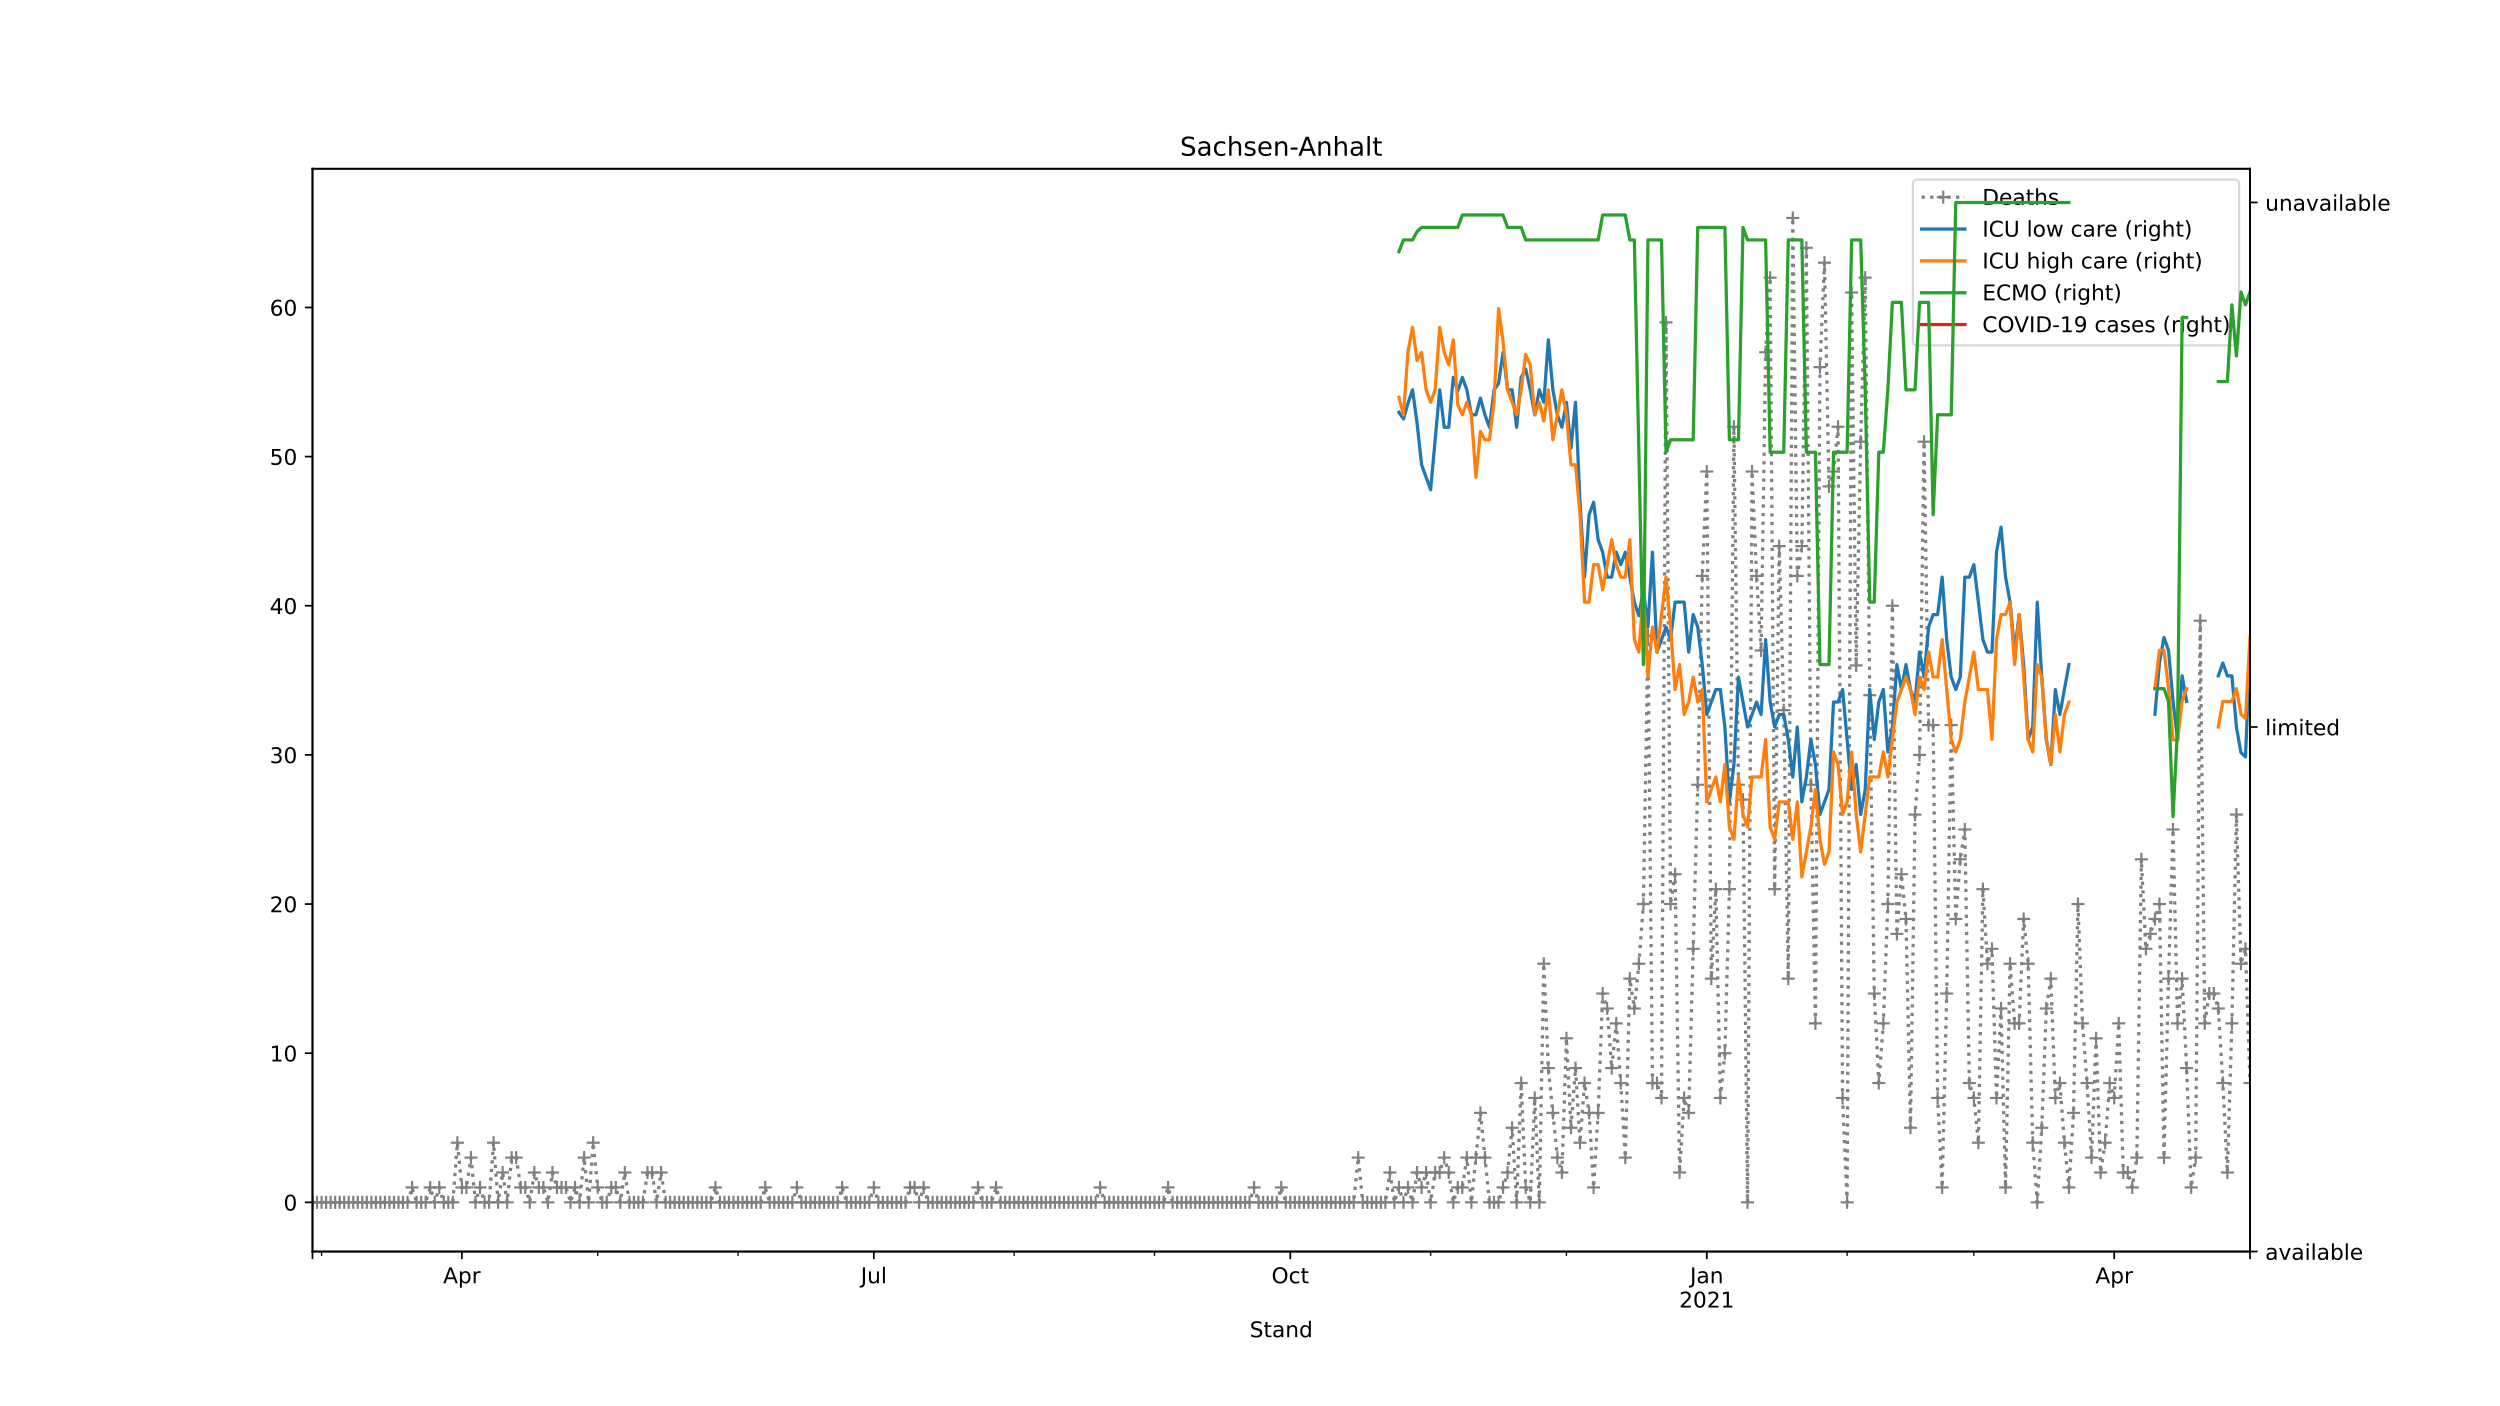 <?xml version="1.0" encoding="utf-8" standalone="no"?>
<!DOCTYPE svg PUBLIC "-//W3C//DTD SVG 1.1//EN"
  "http://www.w3.org/Graphics/SVG/1.1/DTD/svg11.dtd">
<!-- Created with matplotlib (https://matplotlib.org/) -->
<svg height="648pt" version="1.1" viewBox="0 0 1152 648" width="1152pt" xmlns="http://www.w3.org/2000/svg" xmlns:xlink="http://www.w3.org/1999/xlink">
 <defs>
  <style type="text/css">
*{stroke-linecap:butt;stroke-linejoin:round;}
  </style>
 </defs>
 <g id="figure_1">
  <g id="patch_1">
   <path d="M 0 648 
L 1152 648 
L 1152 0 
L 0 0 
z
" style="fill:#ffffff;"/>
  </g>
  <g id="axes_1">
   <g id="patch_2">
    <path d="M 144 576.72 
L 1036.8 576.72 
L 1036.8 77.76 
L 144 77.76 
z
" style="fill:#ffffff;"/>
   </g>
   <g id="matplotlib.axis_1">
    <g id="xtick_1">
     <g id="line2d_1">
      <defs>
       <path d="M 0 0 
L 0 3.5 
" id="m9ba685131b" style="stroke:#000000;stroke-width:0.8;"/>
      </defs>
      <g>
       <use style="stroke:#000000;stroke-width:0.8;" x="144" xlink:href="#m9ba685131b" y="576.72"/>
      </g>
     </g>
    </g>
    <g id="xtick_2">
     <g id="line2d_2">
      <g>
       <use style="stroke:#000000;stroke-width:0.8;" x="212.837" xlink:href="#m9ba685131b" y="576.72"/>
      </g>
     </g>
     <g id="text_1">
      <!-- Apr -->
      <defs>
       <path d="M 34.188 63.188 
L 20.797 26.906 
L 47.609 26.906 
z
M 28.609 72.906 
L 39.797 72.906 
L 67.578 0 
L 57.328 0 
L 50.688 18.703 
L 17.828 18.703 
L 11.188 0 
L 0.781 0 
z
" id="DejaVuSans-65"/>
       <path d="M 18.109 8.203 
L 18.109 -20.797 
L 9.078 -20.797 
L 9.078 54.688 
L 18.109 54.688 
L 18.109 46.391 
Q 20.953 51.266 25.266 53.625 
Q 29.594 56 35.594 56 
Q 45.562 56 51.781 48.094 
Q 58.016 40.188 58.016 27.297 
Q 58.016 14.406 51.781 6.484 
Q 45.562 -1.422 35.594 -1.422 
Q 29.594 -1.422 25.266 0.953 
Q 20.953 3.328 18.109 8.203 
z
M 48.688 27.297 
Q 48.688 37.203 44.609 42.844 
Q 40.531 48.484 33.406 48.484 
Q 26.266 48.484 22.188 42.844 
Q 18.109 37.203 18.109 27.297 
Q 18.109 17.391 22.188 11.75 
Q 26.266 6.109 33.406 6.109 
Q 40.531 6.109 44.609 11.75 
Q 48.688 17.391 48.688 27.297 
z
" id="DejaVuSans-112"/>
       <path d="M 41.109 46.297 
Q 39.594 47.172 37.812 47.578 
Q 36.031 48 33.891 48 
Q 26.266 48 22.188 43.047 
Q 18.109 38.094 18.109 28.812 
L 18.109 0 
L 9.078 0 
L 9.078 54.688 
L 18.109 54.688 
L 18.109 46.188 
Q 20.953 51.172 25.484 53.578 
Q 30.031 56 36.531 56 
Q 37.453 56 38.578 55.875 
Q 39.703 55.766 41.062 55.516 
z
" id="DejaVuSans-114"/>
      </defs>
      <g transform="translate(204.187 591.318)scale(0.1 -0.1)">
       <use xlink:href="#DejaVuSans-65"/>
       <use x="68.408" xlink:href="#DejaVuSans-112"/>
       <use x="131.885" xlink:href="#DejaVuSans-114"/>
      </g>
     </g>
    </g>
    <g id="xtick_3">
     <g id="line2d_3">
      <g>
       <use style="stroke:#000000;stroke-width:0.8;" x="402.662" xlink:href="#m9ba685131b" y="576.72"/>
      </g>
     </g>
     <g id="text_2">
      <!-- Jul -->
      <defs>
       <path d="M 9.812 72.906 
L 19.672 72.906 
L 19.672 5.078 
Q 19.672 -8.109 14.672 -14.062 
Q 9.672 -20.016 -1.422 -20.016 
L -5.172 -20.016 
L -5.172 -11.719 
L -2.094 -11.719 
Q 4.438 -11.719 7.125 -8.047 
Q 9.812 -4.391 9.812 5.078 
z
" id="DejaVuSans-74"/>
       <path d="M 8.5 21.578 
L 8.5 54.688 
L 17.484 54.688 
L 17.484 21.922 
Q 17.484 14.156 20.5 10.266 
Q 23.531 6.391 29.594 6.391 
Q 36.859 6.391 41.078 11.031 
Q 45.312 15.672 45.312 23.688 
L 45.312 54.688 
L 54.297 54.688 
L 54.297 0 
L 45.312 0 
L 45.312 8.406 
Q 42.047 3.422 37.719 1 
Q 33.406 -1.422 27.688 -1.422 
Q 18.266 -1.422 13.375 4.438 
Q 8.5 10.297 8.5 21.578 
z
M 31.109 56 
z
" id="DejaVuSans-117"/>
       <path d="M 9.422 75.984 
L 18.406 75.984 
L 18.406 0 
L 9.422 0 
z
" id="DejaVuSans-108"/>
      </defs>
      <g transform="translate(396.629 591.318)scale(0.1 -0.1)">
       <use xlink:href="#DejaVuSans-74"/>
       <use x="29.492" xlink:href="#DejaVuSans-117"/>
       <use x="92.871" xlink:href="#DejaVuSans-108"/>
      </g>
     </g>
    </g>
    <g id="xtick_4">
     <g id="line2d_4">
      <g>
       <use style="stroke:#000000;stroke-width:0.8;" x="594.572" xlink:href="#m9ba685131b" y="576.72"/>
      </g>
     </g>
     <g id="text_3">
      <!-- Oct -->
      <defs>
       <path d="M 39.406 66.219 
Q 28.656 66.219 22.328 58.203 
Q 16.016 50.203 16.016 36.375 
Q 16.016 22.609 22.328 14.594 
Q 28.656 6.594 39.406 6.594 
Q 50.141 6.594 56.422 14.594 
Q 62.703 22.609 62.703 36.375 
Q 62.703 50.203 56.422 58.203 
Q 50.141 66.219 39.406 66.219 
z
M 39.406 74.219 
Q 54.734 74.219 63.906 63.938 
Q 73.094 53.656 73.094 36.375 
Q 73.094 19.141 63.906 8.859 
Q 54.734 -1.422 39.406 -1.422 
Q 24.031 -1.422 14.812 8.828 
Q 5.609 19.094 5.609 36.375 
Q 5.609 53.656 14.812 63.938 
Q 24.031 74.219 39.406 74.219 
z
" id="DejaVuSans-79"/>
       <path d="M 48.781 52.594 
L 48.781 44.188 
Q 44.969 46.297 41.141 47.344 
Q 37.312 48.391 33.406 48.391 
Q 24.656 48.391 19.812 42.844 
Q 14.984 37.312 14.984 27.297 
Q 14.984 17.281 19.812 11.734 
Q 24.656 6.203 33.406 6.203 
Q 37.312 6.203 41.141 7.25 
Q 44.969 8.297 48.781 10.406 
L 48.781 2.094 
Q 45.016 0.344 40.984 -0.531 
Q 36.969 -1.422 32.422 -1.422 
Q 20.062 -1.422 12.781 6.344 
Q 5.516 14.109 5.516 27.297 
Q 5.516 40.672 12.859 48.328 
Q 20.219 56 33.016 56 
Q 37.156 56 41.109 55.141 
Q 45.062 54.297 48.781 52.594 
z
" id="DejaVuSans-99"/>
       <path d="M 18.312 70.219 
L 18.312 54.688 
L 36.812 54.688 
L 36.812 47.703 
L 18.312 47.703 
L 18.312 18.016 
Q 18.312 11.328 20.141 9.422 
Q 21.969 7.516 27.594 7.516 
L 36.812 7.516 
L 36.812 0 
L 27.594 0 
Q 17.188 0 13.234 3.875 
Q 9.281 7.766 9.281 18.016 
L 9.281 47.703 
L 2.688 47.703 
L 2.688 54.688 
L 9.281 54.688 
L 9.281 70.219 
z
" id="DejaVuSans-116"/>
      </defs>
      <g transform="translate(585.927 591.318)scale(0.1 -0.1)">
       <use xlink:href="#DejaVuSans-79"/>
       <use x="78.711" xlink:href="#DejaVuSans-99"/>
       <use x="133.691" xlink:href="#DejaVuSans-116"/>
      </g>
     </g>
    </g>
    <g id="xtick_5">
     <g id="line2d_5">
      <g>
       <use style="stroke:#000000;stroke-width:0.8;" x="786.482" xlink:href="#m9ba685131b" y="576.72"/>
      </g>
     </g>
     <g id="text_4">
      <!-- Jan -->
      <defs>
       <path d="M 34.281 27.484 
Q 23.391 27.484 19.188 25 
Q 14.984 22.516 14.984 16.5 
Q 14.984 11.719 18.141 8.906 
Q 21.297 6.109 26.703 6.109 
Q 34.188 6.109 38.703 11.406 
Q 43.219 16.703 43.219 25.484 
L 43.219 27.484 
z
M 52.203 31.203 
L 52.203 0 
L 43.219 0 
L 43.219 8.297 
Q 40.141 3.328 35.547 0.953 
Q 30.953 -1.422 24.312 -1.422 
Q 15.922 -1.422 10.953 3.297 
Q 6 8.016 6 15.922 
Q 6 25.141 12.172 29.828 
Q 18.359 34.516 30.609 34.516 
L 43.219 34.516 
L 43.219 35.406 
Q 43.219 41.609 39.141 45 
Q 35.062 48.391 27.688 48.391 
Q 23 48.391 18.547 47.266 
Q 14.109 46.141 10.016 43.891 
L 10.016 52.203 
Q 14.938 54.109 19.578 55.047 
Q 24.219 56 28.609 56 
Q 40.484 56 46.344 49.844 
Q 52.203 43.703 52.203 31.203 
z
" id="DejaVuSans-97"/>
       <path d="M 54.891 33.016 
L 54.891 0 
L 45.906 0 
L 45.906 32.719 
Q 45.906 40.484 42.875 44.328 
Q 39.844 48.188 33.797 48.188 
Q 26.516 48.188 22.312 43.547 
Q 18.109 38.922 18.109 30.906 
L 18.109 0 
L 9.078 0 
L 9.078 54.688 
L 18.109 54.688 
L 18.109 46.188 
Q 21.344 51.125 25.703 53.562 
Q 30.078 56 35.797 56 
Q 45.219 56 50.047 50.172 
Q 54.891 44.344 54.891 33.016 
z
" id="DejaVuSans-110"/>
      </defs>
      <g transform="translate(778.774 591.318)scale(0.1 -0.1)">
       <use xlink:href="#DejaVuSans-74"/>
       <use x="29.492" xlink:href="#DejaVuSans-97"/>
       <use x="90.771" xlink:href="#DejaVuSans-110"/>
      </g>
      <!-- 2021 -->
      <defs>
       <path d="M 19.188 8.297 
L 53.609 8.297 
L 53.609 0 
L 7.328 0 
L 7.328 8.297 
Q 12.938 14.109 22.625 23.891 
Q 32.328 33.688 34.812 36.531 
Q 39.547 41.844 41.422 45.531 
Q 43.312 49.219 43.312 52.781 
Q 43.312 58.594 39.234 62.25 
Q 35.156 65.922 28.609 65.922 
Q 23.969 65.922 18.812 64.312 
Q 13.672 62.703 7.812 59.422 
L 7.812 69.391 
Q 13.766 71.781 18.938 73 
Q 24.125 74.219 28.422 74.219 
Q 39.75 74.219 46.484 68.547 
Q 53.219 62.891 53.219 53.422 
Q 53.219 48.922 51.531 44.891 
Q 49.859 40.875 45.406 35.406 
Q 44.188 33.984 37.641 27.219 
Q 31.109 20.453 19.188 8.297 
z
" id="DejaVuSans-50"/>
       <path d="M 31.781 66.406 
Q 24.172 66.406 20.328 58.906 
Q 16.5 51.422 16.5 36.375 
Q 16.5 21.391 20.328 13.891 
Q 24.172 6.391 31.781 6.391 
Q 39.453 6.391 43.281 13.891 
Q 47.125 21.391 47.125 36.375 
Q 47.125 51.422 43.281 58.906 
Q 39.453 66.406 31.781 66.406 
z
M 31.781 74.219 
Q 44.047 74.219 50.516 64.516 
Q 56.984 54.828 56.984 36.375 
Q 56.984 17.969 50.516 8.266 
Q 44.047 -1.422 31.781 -1.422 
Q 19.531 -1.422 13.062 8.266 
Q 6.594 17.969 6.594 36.375 
Q 6.594 54.828 13.062 64.516 
Q 19.531 74.219 31.781 74.219 
z
" id="DejaVuSans-48"/>
       <path d="M 12.406 8.297 
L 28.516 8.297 
L 28.516 63.922 
L 10.984 60.406 
L 10.984 69.391 
L 28.422 72.906 
L 38.281 72.906 
L 38.281 8.297 
L 54.391 8.297 
L 54.391 0 
L 12.406 0 
z
" id="DejaVuSans-49"/>
      </defs>
      <g transform="translate(773.757 602.516)scale(0.1 -0.1)">
       <use xlink:href="#DejaVuSans-50"/>
       <use x="63.623" xlink:href="#DejaVuSans-48"/>
       <use x="127.246" xlink:href="#DejaVuSans-50"/>
       <use x="190.869" xlink:href="#DejaVuSans-49"/>
      </g>
     </g>
    </g>
    <g id="xtick_6">
     <g id="line2d_6">
      <g>
       <use style="stroke:#000000;stroke-width:0.8;" x="974.221" xlink:href="#m9ba685131b" y="576.72"/>
      </g>
     </g>
     <g id="text_5">
      <!-- Apr -->
      <g transform="translate(965.571 591.318)scale(0.1 -0.1)">
       <use xlink:href="#DejaVuSans-65"/>
       <use x="68.408" xlink:href="#DejaVuSans-112"/>
       <use x="131.885" xlink:href="#DejaVuSans-114"/>
      </g>
     </g>
    </g>
    <g id="xtick_7">
     <g id="line2d_7">
      <g>
       <use style="stroke:#000000;stroke-width:0.8;" x="1036.8" xlink:href="#m9ba685131b" y="576.72"/>
      </g>
     </g>
    </g>
    <g id="xtick_8">
     <g id="line2d_8">
      <defs>
       <path d="M 0 0 
L 0 2 
" id="m4ce10e0690" style="stroke:#000000;stroke-width:0.6;"/>
      </defs>
      <g>
       <use style="stroke:#000000;stroke-width:0.6;" x="148.172" xlink:href="#m4ce10e0690" y="576.72"/>
      </g>
     </g>
    </g>
    <g id="xtick_9">
     <g id="line2d_9">
      <g>
       <use style="stroke:#000000;stroke-width:0.6;" x="275.417" xlink:href="#m4ce10e0690" y="576.72"/>
      </g>
     </g>
    </g>
    <g id="xtick_10">
     <g id="line2d_10">
      <g>
       <use style="stroke:#000000;stroke-width:0.6;" x="340.082" xlink:href="#m4ce10e0690" y="576.72"/>
      </g>
     </g>
    </g>
    <g id="xtick_11">
     <g id="line2d_11">
      <g>
       <use style="stroke:#000000;stroke-width:0.6;" x="467.327" xlink:href="#m4ce10e0690" y="576.72"/>
      </g>
     </g>
    </g>
    <g id="xtick_12">
     <g id="line2d_12">
      <g>
       <use style="stroke:#000000;stroke-width:0.6;" x="531.993" xlink:href="#m4ce10e0690" y="576.72"/>
      </g>
     </g>
    </g>
    <g id="xtick_13">
     <g id="line2d_13">
      <g>
       <use style="stroke:#000000;stroke-width:0.6;" x="659.237" xlink:href="#m4ce10e0690" y="576.72"/>
      </g>
     </g>
    </g>
    <g id="xtick_14">
     <g id="line2d_14">
      <g>
       <use style="stroke:#000000;stroke-width:0.6;" x="721.817" xlink:href="#m4ce10e0690" y="576.72"/>
      </g>
     </g>
    </g>
    <g id="xtick_15">
     <g id="line2d_15">
      <g>
       <use style="stroke:#000000;stroke-width:0.6;" x="851.148" xlink:href="#m4ce10e0690" y="576.72"/>
      </g>
     </g>
    </g>
    <g id="xtick_16">
     <g id="line2d_16">
      <g>
       <use style="stroke:#000000;stroke-width:0.6;" x="909.555" xlink:href="#m4ce10e0690" y="576.72"/>
      </g>
     </g>
    </g>
    <g id="text_6">
     <!-- Stand -->
     <defs>
      <path d="M 53.516 70.516 
L 53.516 60.891 
Q 47.906 63.578 42.922 64.891 
Q 37.938 66.219 33.297 66.219 
Q 25.25 66.219 20.875 63.094 
Q 16.5 59.969 16.5 54.203 
Q 16.5 49.359 19.406 46.891 
Q 22.312 44.438 30.422 42.922 
L 36.375 41.703 
Q 47.406 39.594 52.656 34.297 
Q 57.906 29 57.906 20.125 
Q 57.906 9.516 50.797 4.047 
Q 43.703 -1.422 29.984 -1.422 
Q 24.812 -1.422 18.969 -0.25 
Q 13.141 0.922 6.891 3.219 
L 6.891 13.375 
Q 12.891 10.016 18.656 8.297 
Q 24.422 6.594 29.984 6.594 
Q 38.422 6.594 43.016 9.906 
Q 47.609 13.234 47.609 19.391 
Q 47.609 24.75 44.312 27.781 
Q 41.016 30.812 33.5 32.328 
L 27.484 33.5 
Q 16.453 35.688 11.516 40.375 
Q 6.594 45.062 6.594 53.422 
Q 6.594 63.094 13.406 68.656 
Q 20.219 74.219 32.172 74.219 
Q 37.312 74.219 42.625 73.281 
Q 47.953 72.359 53.516 70.516 
z
" id="DejaVuSans-83"/>
      <path d="M 45.406 46.391 
L 45.406 75.984 
L 54.391 75.984 
L 54.391 0 
L 45.406 0 
L 45.406 8.203 
Q 42.578 3.328 38.25 0.953 
Q 33.938 -1.422 27.875 -1.422 
Q 17.969 -1.422 11.734 6.484 
Q 5.516 14.406 5.516 27.297 
Q 5.516 40.188 11.734 48.094 
Q 17.969 56 27.875 56 
Q 33.938 56 38.25 53.625 
Q 42.578 51.266 45.406 46.391 
z
M 14.797 27.297 
Q 14.797 17.391 18.875 11.75 
Q 22.953 6.109 30.078 6.109 
Q 37.203 6.109 41.297 11.75 
Q 45.406 17.391 45.406 27.297 
Q 45.406 37.203 41.297 42.844 
Q 37.203 48.484 30.078 48.484 
Q 22.953 48.484 18.875 42.844 
Q 14.797 37.203 14.797 27.297 
z
" id="DejaVuSans-100"/>
     </defs>
     <g transform="translate(575.859 616.194)scale(0.1 -0.1)">
      <use xlink:href="#DejaVuSans-83"/>
      <use x="63.477" xlink:href="#DejaVuSans-116"/>
      <use x="102.686" xlink:href="#DejaVuSans-97"/>
      <use x="163.965" xlink:href="#DejaVuSans-110"/>
      <use x="227.344" xlink:href="#DejaVuSans-100"/>
     </g>
    </g>
   </g>
   <g id="matplotlib.axis_2">
    <g id="ytick_1">
     <g id="line2d_17">
      <defs>
       <path d="M 0 0 
L -3.5 0 
" id="m0fa7631c27" style="stroke:#000000;stroke-width:0.8;"/>
      </defs>
      <g>
       <use style="stroke:#000000;stroke-width:0.8;" x="144" xlink:href="#m0fa7631c27" y="554.04"/>
      </g>
     </g>
     <g id="text_7">
      <!-- 0 -->
      <g transform="translate(130.637 557.839)scale(0.1 -0.1)">
       <use xlink:href="#DejaVuSans-48"/>
      </g>
     </g>
    </g>
    <g id="ytick_2">
     <g id="line2d_18">
      <g>
       <use style="stroke:#000000;stroke-width:0.8;" x="144" xlink:href="#m0fa7631c27" y="485.313"/>
      </g>
     </g>
     <g id="text_8">
      <!-- 10 -->
      <g transform="translate(124.275 489.112)scale(0.1 -0.1)">
       <use xlink:href="#DejaVuSans-49"/>
       <use x="63.623" xlink:href="#DejaVuSans-48"/>
      </g>
     </g>
    </g>
    <g id="ytick_3">
     <g id="line2d_19">
      <g>
       <use style="stroke:#000000;stroke-width:0.8;" x="144" xlink:href="#m0fa7631c27" y="416.585"/>
      </g>
     </g>
     <g id="text_9">
      <!-- 20 -->
      <g transform="translate(124.275 420.385)scale(0.1 -0.1)">
       <use xlink:href="#DejaVuSans-50"/>
       <use x="63.623" xlink:href="#DejaVuSans-48"/>
      </g>
     </g>
    </g>
    <g id="ytick_4">
     <g id="line2d_20">
      <g>
       <use style="stroke:#000000;stroke-width:0.8;" x="144" xlink:href="#m0fa7631c27" y="347.858"/>
      </g>
     </g>
     <g id="text_10">
      <!-- 30 -->
      <defs>
       <path d="M 40.578 39.312 
Q 47.656 37.797 51.625 33 
Q 55.609 28.219 55.609 21.188 
Q 55.609 10.406 48.188 4.484 
Q 40.766 -1.422 27.094 -1.422 
Q 22.516 -1.422 17.656 -0.516 
Q 12.797 0.391 7.625 2.203 
L 7.625 11.719 
Q 11.719 9.328 16.594 8.109 
Q 21.484 6.891 26.812 6.891 
Q 36.078 6.891 40.938 10.547 
Q 45.797 14.203 45.797 21.188 
Q 45.797 27.641 41.281 31.266 
Q 36.766 34.906 28.719 34.906 
L 20.219 34.906 
L 20.219 43.016 
L 29.109 43.016 
Q 36.375 43.016 40.234 45.922 
Q 44.094 48.828 44.094 54.297 
Q 44.094 59.906 40.109 62.906 
Q 36.141 65.922 28.719 65.922 
Q 24.656 65.922 20.016 65.031 
Q 15.375 64.156 9.812 62.312 
L 9.812 71.094 
Q 15.438 72.656 20.344 73.438 
Q 25.25 74.219 29.594 74.219 
Q 40.828 74.219 47.359 69.109 
Q 53.906 64.016 53.906 55.328 
Q 53.906 49.266 50.438 45.094 
Q 46.969 40.922 40.578 39.312 
z
" id="DejaVuSans-51"/>
      </defs>
      <g transform="translate(124.275 351.657)scale(0.1 -0.1)">
       <use xlink:href="#DejaVuSans-51"/>
       <use x="63.623" xlink:href="#DejaVuSans-48"/>
      </g>
     </g>
    </g>
    <g id="ytick_5">
     <g id="line2d_21">
      <g>
       <use style="stroke:#000000;stroke-width:0.8;" x="144" xlink:href="#m0fa7631c27" y="279.131"/>
      </g>
     </g>
     <g id="text_11">
      <!-- 40 -->
      <defs>
       <path d="M 37.797 64.312 
L 12.891 25.391 
L 37.797 25.391 
z
M 35.203 72.906 
L 47.609 72.906 
L 47.609 25.391 
L 58.016 25.391 
L 58.016 17.188 
L 47.609 17.188 
L 47.609 0 
L 37.797 0 
L 37.797 17.188 
L 4.891 17.188 
L 4.891 26.703 
z
" id="DejaVuSans-52"/>
      </defs>
      <g transform="translate(124.275 282.93)scale(0.1 -0.1)">
       <use xlink:href="#DejaVuSans-52"/>
       <use x="63.623" xlink:href="#DejaVuSans-48"/>
      </g>
     </g>
    </g>
    <g id="ytick_6">
     <g id="line2d_22">
      <g>
       <use style="stroke:#000000;stroke-width:0.8;" x="144" xlink:href="#m0fa7631c27" y="210.404"/>
      </g>
     </g>
     <g id="text_12">
      <!-- 50 -->
      <defs>
       <path d="M 10.797 72.906 
L 49.516 72.906 
L 49.516 64.594 
L 19.828 64.594 
L 19.828 46.734 
Q 21.969 47.469 24.109 47.828 
Q 26.266 48.188 28.422 48.188 
Q 40.625 48.188 47.75 41.5 
Q 54.891 34.812 54.891 23.391 
Q 54.891 11.625 47.562 5.094 
Q 40.234 -1.422 26.906 -1.422 
Q 22.312 -1.422 17.547 -0.641 
Q 12.797 0.141 7.719 1.703 
L 7.719 11.625 
Q 12.109 9.234 16.797 8.062 
Q 21.484 6.891 26.703 6.891 
Q 35.156 6.891 40.078 11.328 
Q 45.016 15.766 45.016 23.391 
Q 45.016 31 40.078 35.438 
Q 35.156 39.891 26.703 39.891 
Q 22.75 39.891 18.812 39.016 
Q 14.891 38.141 10.797 36.281 
z
" id="DejaVuSans-53"/>
      </defs>
      <g transform="translate(124.275 214.203)scale(0.1 -0.1)">
       <use xlink:href="#DejaVuSans-53"/>
       <use x="63.623" xlink:href="#DejaVuSans-48"/>
      </g>
     </g>
    </g>
    <g id="ytick_7">
     <g id="line2d_23">
      <g>
       <use style="stroke:#000000;stroke-width:0.8;" x="144" xlink:href="#m0fa7631c27" y="141.676"/>
      </g>
     </g>
     <g id="text_13">
      <!-- 60 -->
      <defs>
       <path d="M 33.016 40.375 
Q 26.375 40.375 22.484 35.828 
Q 18.609 31.297 18.609 23.391 
Q 18.609 15.531 22.484 10.953 
Q 26.375 6.391 33.016 6.391 
Q 39.656 6.391 43.531 10.953 
Q 47.406 15.531 47.406 23.391 
Q 47.406 31.297 43.531 35.828 
Q 39.656 40.375 33.016 40.375 
z
M 52.594 71.297 
L 52.594 62.312 
Q 48.875 64.062 45.094 64.984 
Q 41.312 65.922 37.594 65.922 
Q 27.828 65.922 22.672 59.328 
Q 17.531 52.734 16.797 39.406 
Q 19.672 43.656 24.016 45.922 
Q 28.375 48.188 33.594 48.188 
Q 44.578 48.188 50.953 41.516 
Q 57.328 34.859 57.328 23.391 
Q 57.328 12.156 50.688 5.359 
Q 44.047 -1.422 33.016 -1.422 
Q 20.359 -1.422 13.672 8.266 
Q 6.984 17.969 6.984 36.375 
Q 6.984 53.656 15.188 63.938 
Q 23.391 74.219 37.203 74.219 
Q 40.922 74.219 44.703 73.484 
Q 48.484 72.75 52.594 71.297 
z
" id="DejaVuSans-54"/>
      </defs>
      <g transform="translate(124.275 145.476)scale(0.1 -0.1)">
       <use xlink:href="#DejaVuSans-54"/>
       <use x="63.623" xlink:href="#DejaVuSans-48"/>
      </g>
     </g>
    </g>
   </g>
   <g id="line2d_24">
    <path clip-path="url(#pcc38698e9f)" d="M 144 554.04 
L 187.806 554.04 
L 189.892 547.167 
L 191.978 554.04 
L 196.15 554.04 
L 198.236 547.167 
L 200.321 554.04 
L 202.407 547.167 
L 204.493 554.04 
L 208.665 554.04 
L 210.751 526.549 
L 212.837 547.167 
L 214.923 547.167 
L 217.009 533.422 
L 219.095 554.04 
L 221.181 547.167 
L 223.267 554.04 
L 225.353 554.04 
L 227.439 526.549 
L 229.525 554.04 
L 231.611 540.295 
L 233.697 554.04 
L 235.783 533.422 
L 237.869 533.422 
L 239.955 547.167 
L 242.041 547.167 
L 244.127 554.04 
L 246.213 540.295 
L 248.299 547.167 
L 250.385 547.167 
L 252.471 554.04 
L 254.557 540.295 
L 256.643 547.167 
L 260.815 547.167 
L 262.901 554.04 
L 264.987 547.167 
L 267.073 554.04 
L 269.159 533.422 
L 271.245 554.04 
L 273.331 526.549 
L 275.417 547.167 
L 277.503 554.04 
L 279.589 554.04 
L 281.675 547.167 
L 283.761 547.167 
L 285.847 554.04 
L 287.933 540.295 
L 290.019 554.04 
L 296.277 554.04 
L 298.363 540.295 
L 300.449 540.295 
L 302.535 554.04 
L 304.621 540.295 
L 306.707 554.04 
L 327.566 554.04 
L 329.652 547.167 
L 331.738 554.04 
L 350.512 554.04 
L 352.598 547.167 
L 354.684 554.04 
L 365.114 554.04 
L 367.2 547.167 
L 369.286 554.04 
L 385.974 554.04 
L 388.06 547.167 
L 390.146 554.04 
L 400.576 554.04 
L 402.662 547.167 
L 404.748 554.04 
L 417.264 554.04 
L 419.35 547.167 
L 421.436 547.167 
L 423.521 554.04 
L 425.607 547.167 
L 427.693 554.04 
L 448.553 554.04 
L 450.639 547.167 
L 452.725 554.04 
L 456.897 554.04 
L 458.983 547.167 
L 461.069 554.04 
L 504.875 554.04 
L 506.961 547.167 
L 509.047 554.04 
L 536.164 554.04 
L 538.25 547.167 
L 540.336 554.04 
L 575.798 554.04 
L 577.884 547.167 
L 579.97 554.04 
L 588.314 554.04 
L 590.4 547.167 
L 592.486 554.04 
L 623.776 554.04 
L 625.862 533.422 
L 627.948 554.04 
L 638.378 554.04 
L 640.464 540.295 
L 642.55 554.04 
L 644.636 547.167 
L 646.721 554.04 
L 648.807 547.167 
L 650.893 554.04 
L 652.979 540.295 
L 655.065 547.167 
L 657.151 540.295 
L 659.237 554.04 
L 661.323 540.295 
L 663.409 540.295 
L 665.495 533.422 
L 667.581 540.295 
L 669.667 554.04 
L 671.753 547.167 
L 673.839 547.167 
L 675.925 533.422 
L 678.011 554.04 
L 682.183 512.804 
L 686.355 554.04 
L 690.527 554.04 
L 694.699 540.295 
L 696.785 519.676 
L 698.871 554.04 
L 700.957 499.058 
L 703.043 547.167 
L 705.129 554.04 
L 707.215 505.931 
L 709.301 554.04 
L 711.387 444.076 
L 713.473 492.185 
L 717.645 533.422 
L 719.731 540.295 
L 721.817 478.44 
L 723.903 519.676 
L 725.989 492.185 
L 728.075 526.549 
L 730.161 499.058 
L 732.247 512.804 
L 734.333 547.167 
L 736.419 512.804 
L 738.505 457.822 
L 740.591 464.695 
L 742.677 492.185 
L 744.763 471.567 
L 746.849 499.058 
L 748.935 533.422 
L 751.021 450.949 
L 753.107 464.695 
L 755.193 444.076 
L 757.279 416.585 
L 759.364 292.876 
L 761.45 499.058 
L 763.536 499.058 
L 765.622 505.931 
L 767.708 148.549 
L 769.794 416.585 
L 771.88 402.84 
L 773.966 540.295 
L 776.052 505.931 
L 778.138 512.804 
L 782.31 361.604 
L 784.396 265.385 
L 786.482 217.276 
L 788.568 450.949 
L 790.654 409.713 
L 792.74 505.931 
L 794.826 485.313 
L 796.912 409.713 
L 798.998 196.658 
L 801.084 361.604 
L 803.17 368.476 
L 805.256 554.04 
L 807.342 217.276 
L 809.428 265.385 
L 811.514 299.749 
L 813.6 162.295 
L 815.686 127.931 
L 817.772 409.713 
L 819.858 251.64 
L 821.944 327.24 
L 824.03 450.949 
L 826.116 100.44 
L 828.202 265.385 
L 830.288 251.64 
L 832.374 114.185 
L 834.46 361.604 
L 836.546 471.567 
L 838.632 169.167 
L 840.718 121.058 
L 842.804 224.149 
L 844.89 217.276 
L 846.976 196.658 
L 849.062 505.931 
L 851.148 554.04 
L 853.234 134.804 
L 855.32 306.622 
L 857.406 203.531 
L 859.492 127.931 
L 861.578 320.367 
L 863.664 457.822 
L 865.75 499.058 
L 867.836 471.567 
L 869.921 416.585 
L 872.007 279.131 
L 874.093 430.331 
L 876.179 402.84 
L 878.265 423.458 
L 880.351 519.676 
L 882.437 375.349 
L 884.523 347.858 
L 886.609 203.531 
L 888.695 334.113 
L 890.781 334.113 
L 892.867 505.931 
L 894.953 547.167 
L 897.039 457.822 
L 899.125 334.113 
L 901.211 423.458 
L 903.297 395.967 
L 905.383 382.222 
L 907.469 499.058 
L 909.555 505.931 
L 911.641 526.549 
L 913.727 409.713 
L 915.813 444.076 
L 917.899 437.204 
L 919.985 505.931 
L 922.071 464.695 
L 924.157 547.167 
L 926.243 444.076 
L 928.329 471.567 
L 930.415 471.567 
L 932.501 423.458 
L 934.587 444.076 
L 936.673 526.549 
L 938.759 554.04 
L 940.845 519.676 
L 942.931 464.695 
L 945.017 450.949 
L 947.103 505.931 
L 949.189 499.058 
L 951.275 526.549 
L 953.361 547.167 
L 955.447 512.804 
L 957.533 416.585 
L 959.619 471.567 
L 961.705 499.058 
L 963.791 533.422 
L 965.877 478.44 
L 967.963 540.295 
L 970.049 526.549 
L 972.135 499.058 
L 974.221 505.931 
L 976.307 471.567 
L 978.393 540.295 
L 980.479 540.295 
L 982.564 547.167 
L 984.65 533.422 
L 986.736 395.967 
L 988.822 437.204 
L 995.08 416.585 
L 997.166 533.422 
L 999.252 450.949 
L 1001.338 382.222 
L 1003.424 471.567 
L 1005.51 450.949 
L 1007.596 492.185 
L 1009.682 547.167 
L 1011.768 533.422 
L 1013.854 286.004 
L 1015.94 471.567 
L 1018.026 457.822 
L 1020.112 457.822 
L 1022.198 464.695 
L 1024.284 499.058 
L 1026.37 540.295 
L 1028.456 471.567 
L 1030.542 375.349 
L 1032.628 444.076 
L 1034.714 437.204 
L 1036.8 499.058 
L 1036.8 499.058 
" style="fill:none;stroke:#808080;stroke-dasharray:1.5,2.475;stroke-dashoffset:0;stroke-width:1.5;"/>
    <defs>
     <path d="M -3 0 
L 3 0 
M 0 3 
L 0 -3 
" id="m5659531822" style="stroke:#808080;"/>
    </defs>
    <g clip-path="url(#pcc38698e9f)">
     <use style="fill:#808080;stroke:#808080;" x="144" xlink:href="#m5659531822" y="554.04"/>
     <use style="fill:#808080;stroke:#808080;" x="146.086" xlink:href="#m5659531822" y="554.04"/>
     <use style="fill:#808080;stroke:#808080;" x="148.172" xlink:href="#m5659531822" y="554.04"/>
     <use style="fill:#808080;stroke:#808080;" x="150.258" xlink:href="#m5659531822" y="554.04"/>
     <use style="fill:#808080;stroke:#808080;" x="152.344" xlink:href="#m5659531822" y="554.04"/>
     <use style="fill:#808080;stroke:#808080;" x="154.43" xlink:href="#m5659531822" y="554.04"/>
     <use style="fill:#808080;stroke:#808080;" x="156.516" xlink:href="#m5659531822" y="554.04"/>
     <use style="fill:#808080;stroke:#808080;" x="158.602" xlink:href="#m5659531822" y="554.04"/>
     <use style="fill:#808080;stroke:#808080;" x="160.688" xlink:href="#m5659531822" y="554.04"/>
     <use style="fill:#808080;stroke:#808080;" x="162.774" xlink:href="#m5659531822" y="554.04"/>
     <use style="fill:#808080;stroke:#808080;" x="164.86" xlink:href="#m5659531822" y="554.04"/>
     <use style="fill:#808080;stroke:#808080;" x="166.946" xlink:href="#m5659531822" y="554.04"/>
     <use style="fill:#808080;stroke:#808080;" x="169.032" xlink:href="#m5659531822" y="554.04"/>
     <use style="fill:#808080;stroke:#808080;" x="171.118" xlink:href="#m5659531822" y="554.04"/>
     <use style="fill:#808080;stroke:#808080;" x="173.204" xlink:href="#m5659531822" y="554.04"/>
     <use style="fill:#808080;stroke:#808080;" x="175.29" xlink:href="#m5659531822" y="554.04"/>
     <use style="fill:#808080;stroke:#808080;" x="177.376" xlink:href="#m5659531822" y="554.04"/>
     <use style="fill:#808080;stroke:#808080;" x="179.462" xlink:href="#m5659531822" y="554.04"/>
     <use style="fill:#808080;stroke:#808080;" x="181.548" xlink:href="#m5659531822" y="554.04"/>
     <use style="fill:#808080;stroke:#808080;" x="183.634" xlink:href="#m5659531822" y="554.04"/>
     <use style="fill:#808080;stroke:#808080;" x="185.72" xlink:href="#m5659531822" y="554.04"/>
     <use style="fill:#808080;stroke:#808080;" x="187.806" xlink:href="#m5659531822" y="554.04"/>
     <use style="fill:#808080;stroke:#808080;" x="189.892" xlink:href="#m5659531822" y="547.167"/>
     <use style="fill:#808080;stroke:#808080;" x="191.978" xlink:href="#m5659531822" y="554.04"/>
     <use style="fill:#808080;stroke:#808080;" x="194.064" xlink:href="#m5659531822" y="554.04"/>
     <use style="fill:#808080;stroke:#808080;" x="196.15" xlink:href="#m5659531822" y="554.04"/>
     <use style="fill:#808080;stroke:#808080;" x="198.236" xlink:href="#m5659531822" y="547.167"/>
     <use style="fill:#808080;stroke:#808080;" x="200.321" xlink:href="#m5659531822" y="554.04"/>
     <use style="fill:#808080;stroke:#808080;" x="202.407" xlink:href="#m5659531822" y="547.167"/>
     <use style="fill:#808080;stroke:#808080;" x="204.493" xlink:href="#m5659531822" y="554.04"/>
     <use style="fill:#808080;stroke:#808080;" x="206.579" xlink:href="#m5659531822" y="554.04"/>
     <use style="fill:#808080;stroke:#808080;" x="208.665" xlink:href="#m5659531822" y="554.04"/>
     <use style="fill:#808080;stroke:#808080;" x="210.751" xlink:href="#m5659531822" y="526.549"/>
     <use style="fill:#808080;stroke:#808080;" x="212.837" xlink:href="#m5659531822" y="547.167"/>
     <use style="fill:#808080;stroke:#808080;" x="214.923" xlink:href="#m5659531822" y="547.167"/>
     <use style="fill:#808080;stroke:#808080;" x="217.009" xlink:href="#m5659531822" y="533.422"/>
     <use style="fill:#808080;stroke:#808080;" x="219.095" xlink:href="#m5659531822" y="554.04"/>
     <use style="fill:#808080;stroke:#808080;" x="221.181" xlink:href="#m5659531822" y="547.167"/>
     <use style="fill:#808080;stroke:#808080;" x="223.267" xlink:href="#m5659531822" y="554.04"/>
     <use style="fill:#808080;stroke:#808080;" x="225.353" xlink:href="#m5659531822" y="554.04"/>
     <use style="fill:#808080;stroke:#808080;" x="227.439" xlink:href="#m5659531822" y="526.549"/>
     <use style="fill:#808080;stroke:#808080;" x="229.525" xlink:href="#m5659531822" y="554.04"/>
     <use style="fill:#808080;stroke:#808080;" x="231.611" xlink:href="#m5659531822" y="540.295"/>
     <use style="fill:#808080;stroke:#808080;" x="233.697" xlink:href="#m5659531822" y="554.04"/>
     <use style="fill:#808080;stroke:#808080;" x="235.783" xlink:href="#m5659531822" y="533.422"/>
     <use style="fill:#808080;stroke:#808080;" x="237.869" xlink:href="#m5659531822" y="533.422"/>
     <use style="fill:#808080;stroke:#808080;" x="239.955" xlink:href="#m5659531822" y="547.167"/>
     <use style="fill:#808080;stroke:#808080;" x="242.041" xlink:href="#m5659531822" y="547.167"/>
     <use style="fill:#808080;stroke:#808080;" x="244.127" xlink:href="#m5659531822" y="554.04"/>
     <use style="fill:#808080;stroke:#808080;" x="246.213" xlink:href="#m5659531822" y="540.295"/>
     <use style="fill:#808080;stroke:#808080;" x="248.299" xlink:href="#m5659531822" y="547.167"/>
     <use style="fill:#808080;stroke:#808080;" x="250.385" xlink:href="#m5659531822" y="547.167"/>
     <use style="fill:#808080;stroke:#808080;" x="252.471" xlink:href="#m5659531822" y="554.04"/>
     <use style="fill:#808080;stroke:#808080;" x="254.557" xlink:href="#m5659531822" y="540.295"/>
     <use style="fill:#808080;stroke:#808080;" x="256.643" xlink:href="#m5659531822" y="547.167"/>
     <use style="fill:#808080;stroke:#808080;" x="258.729" xlink:href="#m5659531822" y="547.167"/>
     <use style="fill:#808080;stroke:#808080;" x="260.815" xlink:href="#m5659531822" y="547.167"/>
     <use style="fill:#808080;stroke:#808080;" x="262.901" xlink:href="#m5659531822" y="554.04"/>
     <use style="fill:#808080;stroke:#808080;" x="264.987" xlink:href="#m5659531822" y="547.167"/>
     <use style="fill:#808080;stroke:#808080;" x="267.073" xlink:href="#m5659531822" y="554.04"/>
     <use style="fill:#808080;stroke:#808080;" x="269.159" xlink:href="#m5659531822" y="533.422"/>
     <use style="fill:#808080;stroke:#808080;" x="271.245" xlink:href="#m5659531822" y="554.04"/>
     <use style="fill:#808080;stroke:#808080;" x="273.331" xlink:href="#m5659531822" y="526.549"/>
     <use style="fill:#808080;stroke:#808080;" x="275.417" xlink:href="#m5659531822" y="547.167"/>
     <use style="fill:#808080;stroke:#808080;" x="277.503" xlink:href="#m5659531822" y="554.04"/>
     <use style="fill:#808080;stroke:#808080;" x="279.589" xlink:href="#m5659531822" y="554.04"/>
     <use style="fill:#808080;stroke:#808080;" x="281.675" xlink:href="#m5659531822" y="547.167"/>
     <use style="fill:#808080;stroke:#808080;" x="283.761" xlink:href="#m5659531822" y="547.167"/>
     <use style="fill:#808080;stroke:#808080;" x="285.847" xlink:href="#m5659531822" y="554.04"/>
     <use style="fill:#808080;stroke:#808080;" x="287.933" xlink:href="#m5659531822" y="540.295"/>
     <use style="fill:#808080;stroke:#808080;" x="290.019" xlink:href="#m5659531822" y="554.04"/>
     <use style="fill:#808080;stroke:#808080;" x="292.105" xlink:href="#m5659531822" y="554.04"/>
     <use style="fill:#808080;stroke:#808080;" x="294.191" xlink:href="#m5659531822" y="554.04"/>
     <use style="fill:#808080;stroke:#808080;" x="296.277" xlink:href="#m5659531822" y="554.04"/>
     <use style="fill:#808080;stroke:#808080;" x="298.363" xlink:href="#m5659531822" y="540.295"/>
     <use style="fill:#808080;stroke:#808080;" x="300.449" xlink:href="#m5659531822" y="540.295"/>
     <use style="fill:#808080;stroke:#808080;" x="302.535" xlink:href="#m5659531822" y="554.04"/>
     <use style="fill:#808080;stroke:#808080;" x="304.621" xlink:href="#m5659531822" y="540.295"/>
     <use style="fill:#808080;stroke:#808080;" x="306.707" xlink:href="#m5659531822" y="554.04"/>
     <use style="fill:#808080;stroke:#808080;" x="308.793" xlink:href="#m5659531822" y="554.04"/>
     <use style="fill:#808080;stroke:#808080;" x="310.879" xlink:href="#m5659531822" y="554.04"/>
     <use style="fill:#808080;stroke:#808080;" x="312.964" xlink:href="#m5659531822" y="554.04"/>
     <use style="fill:#808080;stroke:#808080;" x="315.05" xlink:href="#m5659531822" y="554.04"/>
     <use style="fill:#808080;stroke:#808080;" x="317.136" xlink:href="#m5659531822" y="554.04"/>
     <use style="fill:#808080;stroke:#808080;" x="319.222" xlink:href="#m5659531822" y="554.04"/>
     <use style="fill:#808080;stroke:#808080;" x="321.308" xlink:href="#m5659531822" y="554.04"/>
     <use style="fill:#808080;stroke:#808080;" x="323.394" xlink:href="#m5659531822" y="554.04"/>
     <use style="fill:#808080;stroke:#808080;" x="325.48" xlink:href="#m5659531822" y="554.04"/>
     <use style="fill:#808080;stroke:#808080;" x="327.566" xlink:href="#m5659531822" y="554.04"/>
     <use style="fill:#808080;stroke:#808080;" x="329.652" xlink:href="#m5659531822" y="547.167"/>
     <use style="fill:#808080;stroke:#808080;" x="331.738" xlink:href="#m5659531822" y="554.04"/>
     <use style="fill:#808080;stroke:#808080;" x="333.824" xlink:href="#m5659531822" y="554.04"/>
     <use style="fill:#808080;stroke:#808080;" x="335.91" xlink:href="#m5659531822" y="554.04"/>
     <use style="fill:#808080;stroke:#808080;" x="337.996" xlink:href="#m5659531822" y="554.04"/>
     <use style="fill:#808080;stroke:#808080;" x="340.082" xlink:href="#m5659531822" y="554.04"/>
     <use style="fill:#808080;stroke:#808080;" x="342.168" xlink:href="#m5659531822" y="554.04"/>
     <use style="fill:#808080;stroke:#808080;" x="344.254" xlink:href="#m5659531822" y="554.04"/>
     <use style="fill:#808080;stroke:#808080;" x="346.34" xlink:href="#m5659531822" y="554.04"/>
     <use style="fill:#808080;stroke:#808080;" x="348.426" xlink:href="#m5659531822" y="554.04"/>
     <use style="fill:#808080;stroke:#808080;" x="350.512" xlink:href="#m5659531822" y="554.04"/>
     <use style="fill:#808080;stroke:#808080;" x="352.598" xlink:href="#m5659531822" y="547.167"/>
     <use style="fill:#808080;stroke:#808080;" x="354.684" xlink:href="#m5659531822" y="554.04"/>
     <use style="fill:#808080;stroke:#808080;" x="356.77" xlink:href="#m5659531822" y="554.04"/>
     <use style="fill:#808080;stroke:#808080;" x="358.856" xlink:href="#m5659531822" y="554.04"/>
     <use style="fill:#808080;stroke:#808080;" x="360.942" xlink:href="#m5659531822" y="554.04"/>
     <use style="fill:#808080;stroke:#808080;" x="363.028" xlink:href="#m5659531822" y="554.04"/>
     <use style="fill:#808080;stroke:#808080;" x="365.114" xlink:href="#m5659531822" y="554.04"/>
     <use style="fill:#808080;stroke:#808080;" x="367.2" xlink:href="#m5659531822" y="547.167"/>
     <use style="fill:#808080;stroke:#808080;" x="369.286" xlink:href="#m5659531822" y="554.04"/>
     <use style="fill:#808080;stroke:#808080;" x="371.372" xlink:href="#m5659531822" y="554.04"/>
     <use style="fill:#808080;stroke:#808080;" x="373.458" xlink:href="#m5659531822" y="554.04"/>
     <use style="fill:#808080;stroke:#808080;" x="375.544" xlink:href="#m5659531822" y="554.04"/>
     <use style="fill:#808080;stroke:#808080;" x="377.63" xlink:href="#m5659531822" y="554.04"/>
     <use style="fill:#808080;stroke:#808080;" x="379.716" xlink:href="#m5659531822" y="554.04"/>
     <use style="fill:#808080;stroke:#808080;" x="381.802" xlink:href="#m5659531822" y="554.04"/>
     <use style="fill:#808080;stroke:#808080;" x="383.888" xlink:href="#m5659531822" y="554.04"/>
     <use style="fill:#808080;stroke:#808080;" x="385.974" xlink:href="#m5659531822" y="554.04"/>
     <use style="fill:#808080;stroke:#808080;" x="388.06" xlink:href="#m5659531822" y="547.167"/>
     <use style="fill:#808080;stroke:#808080;" x="390.146" xlink:href="#m5659531822" y="554.04"/>
     <use style="fill:#808080;stroke:#808080;" x="392.232" xlink:href="#m5659531822" y="554.04"/>
     <use style="fill:#808080;stroke:#808080;" x="394.318" xlink:href="#m5659531822" y="554.04"/>
     <use style="fill:#808080;stroke:#808080;" x="396.404" xlink:href="#m5659531822" y="554.04"/>
     <use style="fill:#808080;stroke:#808080;" x="398.49" xlink:href="#m5659531822" y="554.04"/>
     <use style="fill:#808080;stroke:#808080;" x="400.576" xlink:href="#m5659531822" y="554.04"/>
     <use style="fill:#808080;stroke:#808080;" x="402.662" xlink:href="#m5659531822" y="547.167"/>
     <use style="fill:#808080;stroke:#808080;" x="404.748" xlink:href="#m5659531822" y="554.04"/>
     <use style="fill:#808080;stroke:#808080;" x="406.834" xlink:href="#m5659531822" y="554.04"/>
     <use style="fill:#808080;stroke:#808080;" x="408.92" xlink:href="#m5659531822" y="554.04"/>
     <use style="fill:#808080;stroke:#808080;" x="411.006" xlink:href="#m5659531822" y="554.04"/>
     <use style="fill:#808080;stroke:#808080;" x="413.092" xlink:href="#m5659531822" y="554.04"/>
     <use style="fill:#808080;stroke:#808080;" x="415.178" xlink:href="#m5659531822" y="554.04"/>
     <use style="fill:#808080;stroke:#808080;" x="417.264" xlink:href="#m5659531822" y="554.04"/>
     <use style="fill:#808080;stroke:#808080;" x="419.35" xlink:href="#m5659531822" y="547.167"/>
     <use style="fill:#808080;stroke:#808080;" x="421.436" xlink:href="#m5659531822" y="547.167"/>
     <use style="fill:#808080;stroke:#808080;" x="423.521" xlink:href="#m5659531822" y="554.04"/>
     <use style="fill:#808080;stroke:#808080;" x="425.607" xlink:href="#m5659531822" y="547.167"/>
     <use style="fill:#808080;stroke:#808080;" x="427.693" xlink:href="#m5659531822" y="554.04"/>
     <use style="fill:#808080;stroke:#808080;" x="429.779" xlink:href="#m5659531822" y="554.04"/>
     <use style="fill:#808080;stroke:#808080;" x="431.865" xlink:href="#m5659531822" y="554.04"/>
     <use style="fill:#808080;stroke:#808080;" x="433.951" xlink:href="#m5659531822" y="554.04"/>
     <use style="fill:#808080;stroke:#808080;" x="436.037" xlink:href="#m5659531822" y="554.04"/>
     <use style="fill:#808080;stroke:#808080;" x="438.123" xlink:href="#m5659531822" y="554.04"/>
     <use style="fill:#808080;stroke:#808080;" x="440.209" xlink:href="#m5659531822" y="554.04"/>
     <use style="fill:#808080;stroke:#808080;" x="442.295" xlink:href="#m5659531822" y="554.04"/>
     <use style="fill:#808080;stroke:#808080;" x="444.381" xlink:href="#m5659531822" y="554.04"/>
     <use style="fill:#808080;stroke:#808080;" x="446.467" xlink:href="#m5659531822" y="554.04"/>
     <use style="fill:#808080;stroke:#808080;" x="448.553" xlink:href="#m5659531822" y="554.04"/>
     <use style="fill:#808080;stroke:#808080;" x="450.639" xlink:href="#m5659531822" y="547.167"/>
     <use style="fill:#808080;stroke:#808080;" x="452.725" xlink:href="#m5659531822" y="554.04"/>
     <use style="fill:#808080;stroke:#808080;" x="454.811" xlink:href="#m5659531822" y="554.04"/>
     <use style="fill:#808080;stroke:#808080;" x="456.897" xlink:href="#m5659531822" y="554.04"/>
     <use style="fill:#808080;stroke:#808080;" x="458.983" xlink:href="#m5659531822" y="547.167"/>
     <use style="fill:#808080;stroke:#808080;" x="461.069" xlink:href="#m5659531822" y="554.04"/>
     <use style="fill:#808080;stroke:#808080;" x="463.155" xlink:href="#m5659531822" y="554.04"/>
     <use style="fill:#808080;stroke:#808080;" x="465.241" xlink:href="#m5659531822" y="554.04"/>
     <use style="fill:#808080;stroke:#808080;" x="467.327" xlink:href="#m5659531822" y="554.04"/>
     <use style="fill:#808080;stroke:#808080;" x="469.413" xlink:href="#m5659531822" y="554.04"/>
     <use style="fill:#808080;stroke:#808080;" x="471.499" xlink:href="#m5659531822" y="554.04"/>
     <use style="fill:#808080;stroke:#808080;" x="473.585" xlink:href="#m5659531822" y="554.04"/>
     <use style="fill:#808080;stroke:#808080;" x="475.671" xlink:href="#m5659531822" y="554.04"/>
     <use style="fill:#808080;stroke:#808080;" x="477.757" xlink:href="#m5659531822" y="554.04"/>
     <use style="fill:#808080;stroke:#808080;" x="479.843" xlink:href="#m5659531822" y="554.04"/>
     <use style="fill:#808080;stroke:#808080;" x="481.929" xlink:href="#m5659531822" y="554.04"/>
     <use style="fill:#808080;stroke:#808080;" x="484.015" xlink:href="#m5659531822" y="554.04"/>
     <use style="fill:#808080;stroke:#808080;" x="486.101" xlink:href="#m5659531822" y="554.04"/>
     <use style="fill:#808080;stroke:#808080;" x="488.187" xlink:href="#m5659531822" y="554.04"/>
     <use style="fill:#808080;stroke:#808080;" x="490.273" xlink:href="#m5659531822" y="554.04"/>
     <use style="fill:#808080;stroke:#808080;" x="492.359" xlink:href="#m5659531822" y="554.04"/>
     <use style="fill:#808080;stroke:#808080;" x="494.445" xlink:href="#m5659531822" y="554.04"/>
     <use style="fill:#808080;stroke:#808080;" x="496.531" xlink:href="#m5659531822" y="554.04"/>
     <use style="fill:#808080;stroke:#808080;" x="498.617" xlink:href="#m5659531822" y="554.04"/>
     <use style="fill:#808080;stroke:#808080;" x="500.703" xlink:href="#m5659531822" y="554.04"/>
     <use style="fill:#808080;stroke:#808080;" x="502.789" xlink:href="#m5659531822" y="554.04"/>
     <use style="fill:#808080;stroke:#808080;" x="504.875" xlink:href="#m5659531822" y="554.04"/>
     <use style="fill:#808080;stroke:#808080;" x="506.961" xlink:href="#m5659531822" y="547.167"/>
     <use style="fill:#808080;stroke:#808080;" x="509.047" xlink:href="#m5659531822" y="554.04"/>
     <use style="fill:#808080;stroke:#808080;" x="511.133" xlink:href="#m5659531822" y="554.04"/>
     <use style="fill:#808080;stroke:#808080;" x="513.219" xlink:href="#m5659531822" y="554.04"/>
     <use style="fill:#808080;stroke:#808080;" x="515.305" xlink:href="#m5659531822" y="554.04"/>
     <use style="fill:#808080;stroke:#808080;" x="517.391" xlink:href="#m5659531822" y="554.04"/>
     <use style="fill:#808080;stroke:#808080;" x="519.477" xlink:href="#m5659531822" y="554.04"/>
     <use style="fill:#808080;stroke:#808080;" x="521.563" xlink:href="#m5659531822" y="554.04"/>
     <use style="fill:#808080;stroke:#808080;" x="523.649" xlink:href="#m5659531822" y="554.04"/>
     <use style="fill:#808080;stroke:#808080;" x="525.735" xlink:href="#m5659531822" y="554.04"/>
     <use style="fill:#808080;stroke:#808080;" x="527.821" xlink:href="#m5659531822" y="554.04"/>
     <use style="fill:#808080;stroke:#808080;" x="529.907" xlink:href="#m5659531822" y="554.04"/>
     <use style="fill:#808080;stroke:#808080;" x="531.993" xlink:href="#m5659531822" y="554.04"/>
     <use style="fill:#808080;stroke:#808080;" x="534.079" xlink:href="#m5659531822" y="554.04"/>
     <use style="fill:#808080;stroke:#808080;" x="536.164" xlink:href="#m5659531822" y="554.04"/>
     <use style="fill:#808080;stroke:#808080;" x="538.25" xlink:href="#m5659531822" y="547.167"/>
     <use style="fill:#808080;stroke:#808080;" x="540.336" xlink:href="#m5659531822" y="554.04"/>
     <use style="fill:#808080;stroke:#808080;" x="542.422" xlink:href="#m5659531822" y="554.04"/>
     <use style="fill:#808080;stroke:#808080;" x="544.508" xlink:href="#m5659531822" y="554.04"/>
     <use style="fill:#808080;stroke:#808080;" x="546.594" xlink:href="#m5659531822" y="554.04"/>
     <use style="fill:#808080;stroke:#808080;" x="548.68" xlink:href="#m5659531822" y="554.04"/>
     <use style="fill:#808080;stroke:#808080;" x="550.766" xlink:href="#m5659531822" y="554.04"/>
     <use style="fill:#808080;stroke:#808080;" x="552.852" xlink:href="#m5659531822" y="554.04"/>
     <use style="fill:#808080;stroke:#808080;" x="554.938" xlink:href="#m5659531822" y="554.04"/>
     <use style="fill:#808080;stroke:#808080;" x="557.024" xlink:href="#m5659531822" y="554.04"/>
     <use style="fill:#808080;stroke:#808080;" x="559.11" xlink:href="#m5659531822" y="554.04"/>
     <use style="fill:#808080;stroke:#808080;" x="561.196" xlink:href="#m5659531822" y="554.04"/>
     <use style="fill:#808080;stroke:#808080;" x="563.282" xlink:href="#m5659531822" y="554.04"/>
     <use style="fill:#808080;stroke:#808080;" x="565.368" xlink:href="#m5659531822" y="554.04"/>
     <use style="fill:#808080;stroke:#808080;" x="567.454" xlink:href="#m5659531822" y="554.04"/>
     <use style="fill:#808080;stroke:#808080;" x="569.54" xlink:href="#m5659531822" y="554.04"/>
     <use style="fill:#808080;stroke:#808080;" x="571.626" xlink:href="#m5659531822" y="554.04"/>
     <use style="fill:#808080;stroke:#808080;" x="573.712" xlink:href="#m5659531822" y="554.04"/>
     <use style="fill:#808080;stroke:#808080;" x="575.798" xlink:href="#m5659531822" y="554.04"/>
     <use style="fill:#808080;stroke:#808080;" x="577.884" xlink:href="#m5659531822" y="547.167"/>
     <use style="fill:#808080;stroke:#808080;" x="579.97" xlink:href="#m5659531822" y="554.04"/>
     <use style="fill:#808080;stroke:#808080;" x="582.056" xlink:href="#m5659531822" y="554.04"/>
     <use style="fill:#808080;stroke:#808080;" x="584.142" xlink:href="#m5659531822" y="554.04"/>
     <use style="fill:#808080;stroke:#808080;" x="586.228" xlink:href="#m5659531822" y="554.04"/>
     <use style="fill:#808080;stroke:#808080;" x="588.314" xlink:href="#m5659531822" y="554.04"/>
     <use style="fill:#808080;stroke:#808080;" x="590.4" xlink:href="#m5659531822" y="547.167"/>
     <use style="fill:#808080;stroke:#808080;" x="592.486" xlink:href="#m5659531822" y="554.04"/>
     <use style="fill:#808080;stroke:#808080;" x="594.572" xlink:href="#m5659531822" y="554.04"/>
     <use style="fill:#808080;stroke:#808080;" x="596.658" xlink:href="#m5659531822" y="554.04"/>
     <use style="fill:#808080;stroke:#808080;" x="598.744" xlink:href="#m5659531822" y="554.04"/>
     <use style="fill:#808080;stroke:#808080;" x="600.83" xlink:href="#m5659531822" y="554.04"/>
     <use style="fill:#808080;stroke:#808080;" x="602.916" xlink:href="#m5659531822" y="554.04"/>
     <use style="fill:#808080;stroke:#808080;" x="605.002" xlink:href="#m5659531822" y="554.04"/>
     <use style="fill:#808080;stroke:#808080;" x="607.088" xlink:href="#m5659531822" y="554.04"/>
     <use style="fill:#808080;stroke:#808080;" x="609.174" xlink:href="#m5659531822" y="554.04"/>
     <use style="fill:#808080;stroke:#808080;" x="611.26" xlink:href="#m5659531822" y="554.04"/>
     <use style="fill:#808080;stroke:#808080;" x="613.346" xlink:href="#m5659531822" y="554.04"/>
     <use style="fill:#808080;stroke:#808080;" x="615.432" xlink:href="#m5659531822" y="554.04"/>
     <use style="fill:#808080;stroke:#808080;" x="617.518" xlink:href="#m5659531822" y="554.04"/>
     <use style="fill:#808080;stroke:#808080;" x="619.604" xlink:href="#m5659531822" y="554.04"/>
     <use style="fill:#808080;stroke:#808080;" x="621.69" xlink:href="#m5659531822" y="554.04"/>
     <use style="fill:#808080;stroke:#808080;" x="623.776" xlink:href="#m5659531822" y="554.04"/>
     <use style="fill:#808080;stroke:#808080;" x="625.862" xlink:href="#m5659531822" y="533.422"/>
     <use style="fill:#808080;stroke:#808080;" x="627.948" xlink:href="#m5659531822" y="554.04"/>
     <use style="fill:#808080;stroke:#808080;" x="630.034" xlink:href="#m5659531822" y="554.04"/>
     <use style="fill:#808080;stroke:#808080;" x="632.12" xlink:href="#m5659531822" y="554.04"/>
     <use style="fill:#808080;stroke:#808080;" x="634.206" xlink:href="#m5659531822" y="554.04"/>
     <use style="fill:#808080;stroke:#808080;" x="636.292" xlink:href="#m5659531822" y="554.04"/>
     <use style="fill:#808080;stroke:#808080;" x="638.378" xlink:href="#m5659531822" y="554.04"/>
     <use style="fill:#808080;stroke:#808080;" x="640.464" xlink:href="#m5659531822" y="540.295"/>
     <use style="fill:#808080;stroke:#808080;" x="642.55" xlink:href="#m5659531822" y="554.04"/>
     <use style="fill:#808080;stroke:#808080;" x="644.636" xlink:href="#m5659531822" y="547.167"/>
     <use style="fill:#808080;stroke:#808080;" x="646.721" xlink:href="#m5659531822" y="554.04"/>
     <use style="fill:#808080;stroke:#808080;" x="648.807" xlink:href="#m5659531822" y="547.167"/>
     <use style="fill:#808080;stroke:#808080;" x="650.893" xlink:href="#m5659531822" y="554.04"/>
     <use style="fill:#808080;stroke:#808080;" x="652.979" xlink:href="#m5659531822" y="540.295"/>
     <use style="fill:#808080;stroke:#808080;" x="655.065" xlink:href="#m5659531822" y="547.167"/>
     <use style="fill:#808080;stroke:#808080;" x="657.151" xlink:href="#m5659531822" y="540.295"/>
     <use style="fill:#808080;stroke:#808080;" x="659.237" xlink:href="#m5659531822" y="554.04"/>
     <use style="fill:#808080;stroke:#808080;" x="661.323" xlink:href="#m5659531822" y="540.295"/>
     <use style="fill:#808080;stroke:#808080;" x="663.409" xlink:href="#m5659531822" y="540.295"/>
     <use style="fill:#808080;stroke:#808080;" x="665.495" xlink:href="#m5659531822" y="533.422"/>
     <use style="fill:#808080;stroke:#808080;" x="667.581" xlink:href="#m5659531822" y="540.295"/>
     <use style="fill:#808080;stroke:#808080;" x="669.667" xlink:href="#m5659531822" y="554.04"/>
     <use style="fill:#808080;stroke:#808080;" x="671.753" xlink:href="#m5659531822" y="547.167"/>
     <use style="fill:#808080;stroke:#808080;" x="673.839" xlink:href="#m5659531822" y="547.167"/>
     <use style="fill:#808080;stroke:#808080;" x="675.925" xlink:href="#m5659531822" y="533.422"/>
     <use style="fill:#808080;stroke:#808080;" x="678.011" xlink:href="#m5659531822" y="554.04"/>
     <use style="fill:#808080;stroke:#808080;" x="680.097" xlink:href="#m5659531822" y="533.422"/>
     <use style="fill:#808080;stroke:#808080;" x="682.183" xlink:href="#m5659531822" y="512.804"/>
     <use style="fill:#808080;stroke:#808080;" x="684.269" xlink:href="#m5659531822" y="533.422"/>
     <use style="fill:#808080;stroke:#808080;" x="686.355" xlink:href="#m5659531822" y="554.04"/>
     <use style="fill:#808080;stroke:#808080;" x="688.441" xlink:href="#m5659531822" y="554.04"/>
     <use style="fill:#808080;stroke:#808080;" x="690.527" xlink:href="#m5659531822" y="554.04"/>
     <use style="fill:#808080;stroke:#808080;" x="692.613" xlink:href="#m5659531822" y="547.167"/>
     <use style="fill:#808080;stroke:#808080;" x="694.699" xlink:href="#m5659531822" y="540.295"/>
     <use style="fill:#808080;stroke:#808080;" x="696.785" xlink:href="#m5659531822" y="519.676"/>
     <use style="fill:#808080;stroke:#808080;" x="698.871" xlink:href="#m5659531822" y="554.04"/>
     <use style="fill:#808080;stroke:#808080;" x="700.957" xlink:href="#m5659531822" y="499.058"/>
     <use style="fill:#808080;stroke:#808080;" x="703.043" xlink:href="#m5659531822" y="547.167"/>
     <use style="fill:#808080;stroke:#808080;" x="705.129" xlink:href="#m5659531822" y="554.04"/>
     <use style="fill:#808080;stroke:#808080;" x="707.215" xlink:href="#m5659531822" y="505.931"/>
     <use style="fill:#808080;stroke:#808080;" x="709.301" xlink:href="#m5659531822" y="554.04"/>
     <use style="fill:#808080;stroke:#808080;" x="711.387" xlink:href="#m5659531822" y="444.076"/>
     <use style="fill:#808080;stroke:#808080;" x="713.473" xlink:href="#m5659531822" y="492.185"/>
     <use style="fill:#808080;stroke:#808080;" x="715.559" xlink:href="#m5659531822" y="512.804"/>
     <use style="fill:#808080;stroke:#808080;" x="717.645" xlink:href="#m5659531822" y="533.422"/>
     <use style="fill:#808080;stroke:#808080;" x="719.731" xlink:href="#m5659531822" y="540.295"/>
     <use style="fill:#808080;stroke:#808080;" x="721.817" xlink:href="#m5659531822" y="478.44"/>
     <use style="fill:#808080;stroke:#808080;" x="723.903" xlink:href="#m5659531822" y="519.676"/>
     <use style="fill:#808080;stroke:#808080;" x="725.989" xlink:href="#m5659531822" y="492.185"/>
     <use style="fill:#808080;stroke:#808080;" x="728.075" xlink:href="#m5659531822" y="526.549"/>
     <use style="fill:#808080;stroke:#808080;" x="730.161" xlink:href="#m5659531822" y="499.058"/>
     <use style="fill:#808080;stroke:#808080;" x="732.247" xlink:href="#m5659531822" y="512.804"/>
     <use style="fill:#808080;stroke:#808080;" x="734.333" xlink:href="#m5659531822" y="547.167"/>
     <use style="fill:#808080;stroke:#808080;" x="736.419" xlink:href="#m5659531822" y="512.804"/>
     <use style="fill:#808080;stroke:#808080;" x="738.505" xlink:href="#m5659531822" y="457.822"/>
     <use style="fill:#808080;stroke:#808080;" x="740.591" xlink:href="#m5659531822" y="464.695"/>
     <use style="fill:#808080;stroke:#808080;" x="742.677" xlink:href="#m5659531822" y="492.185"/>
     <use style="fill:#808080;stroke:#808080;" x="744.763" xlink:href="#m5659531822" y="471.567"/>
     <use style="fill:#808080;stroke:#808080;" x="746.849" xlink:href="#m5659531822" y="499.058"/>
     <use style="fill:#808080;stroke:#808080;" x="748.935" xlink:href="#m5659531822" y="533.422"/>
     <use style="fill:#808080;stroke:#808080;" x="751.021" xlink:href="#m5659531822" y="450.949"/>
     <use style="fill:#808080;stroke:#808080;" x="753.107" xlink:href="#m5659531822" y="464.695"/>
     <use style="fill:#808080;stroke:#808080;" x="755.193" xlink:href="#m5659531822" y="444.076"/>
     <use style="fill:#808080;stroke:#808080;" x="757.279" xlink:href="#m5659531822" y="416.585"/>
     <use style="fill:#808080;stroke:#808080;" x="759.364" xlink:href="#m5659531822" y="292.876"/>
     <use style="fill:#808080;stroke:#808080;" x="761.45" xlink:href="#m5659531822" y="499.058"/>
     <use style="fill:#808080;stroke:#808080;" x="763.536" xlink:href="#m5659531822" y="499.058"/>
     <use style="fill:#808080;stroke:#808080;" x="765.622" xlink:href="#m5659531822" y="505.931"/>
     <use style="fill:#808080;stroke:#808080;" x="767.708" xlink:href="#m5659531822" y="148.549"/>
     <use style="fill:#808080;stroke:#808080;" x="769.794" xlink:href="#m5659531822" y="416.585"/>
     <use style="fill:#808080;stroke:#808080;" x="771.88" xlink:href="#m5659531822" y="402.84"/>
     <use style="fill:#808080;stroke:#808080;" x="773.966" xlink:href="#m5659531822" y="540.295"/>
     <use style="fill:#808080;stroke:#808080;" x="776.052" xlink:href="#m5659531822" y="505.931"/>
     <use style="fill:#808080;stroke:#808080;" x="778.138" xlink:href="#m5659531822" y="512.804"/>
     <use style="fill:#808080;stroke:#808080;" x="780.224" xlink:href="#m5659531822" y="437.204"/>
     <use style="fill:#808080;stroke:#808080;" x="782.31" xlink:href="#m5659531822" y="361.604"/>
     <use style="fill:#808080;stroke:#808080;" x="784.396" xlink:href="#m5659531822" y="265.385"/>
     <use style="fill:#808080;stroke:#808080;" x="786.482" xlink:href="#m5659531822" y="217.276"/>
     <use style="fill:#808080;stroke:#808080;" x="788.568" xlink:href="#m5659531822" y="450.949"/>
     <use style="fill:#808080;stroke:#808080;" x="790.654" xlink:href="#m5659531822" y="409.713"/>
     <use style="fill:#808080;stroke:#808080;" x="792.74" xlink:href="#m5659531822" y="505.931"/>
     <use style="fill:#808080;stroke:#808080;" x="794.826" xlink:href="#m5659531822" y="485.313"/>
     <use style="fill:#808080;stroke:#808080;" x="796.912" xlink:href="#m5659531822" y="409.713"/>
     <use style="fill:#808080;stroke:#808080;" x="798.998" xlink:href="#m5659531822" y="196.658"/>
     <use style="fill:#808080;stroke:#808080;" x="801.084" xlink:href="#m5659531822" y="361.604"/>
     <use style="fill:#808080;stroke:#808080;" x="803.17" xlink:href="#m5659531822" y="368.476"/>
     <use style="fill:#808080;stroke:#808080;" x="805.256" xlink:href="#m5659531822" y="554.04"/>
     <use style="fill:#808080;stroke:#808080;" x="807.342" xlink:href="#m5659531822" y="217.276"/>
     <use style="fill:#808080;stroke:#808080;" x="809.428" xlink:href="#m5659531822" y="265.385"/>
     <use style="fill:#808080;stroke:#808080;" x="811.514" xlink:href="#m5659531822" y="299.749"/>
     <use style="fill:#808080;stroke:#808080;" x="813.6" xlink:href="#m5659531822" y="162.295"/>
     <use style="fill:#808080;stroke:#808080;" x="815.686" xlink:href="#m5659531822" y="127.931"/>
     <use style="fill:#808080;stroke:#808080;" x="817.772" xlink:href="#m5659531822" y="409.713"/>
     <use style="fill:#808080;stroke:#808080;" x="819.858" xlink:href="#m5659531822" y="251.64"/>
     <use style="fill:#808080;stroke:#808080;" x="821.944" xlink:href="#m5659531822" y="327.24"/>
     <use style="fill:#808080;stroke:#808080;" x="824.03" xlink:href="#m5659531822" y="450.949"/>
     <use style="fill:#808080;stroke:#808080;" x="826.116" xlink:href="#m5659531822" y="100.44"/>
     <use style="fill:#808080;stroke:#808080;" x="828.202" xlink:href="#m5659531822" y="265.385"/>
     <use style="fill:#808080;stroke:#808080;" x="830.288" xlink:href="#m5659531822" y="251.64"/>
     <use style="fill:#808080;stroke:#808080;" x="832.374" xlink:href="#m5659531822" y="114.185"/>
     <use style="fill:#808080;stroke:#808080;" x="834.46" xlink:href="#m5659531822" y="361.604"/>
     <use style="fill:#808080;stroke:#808080;" x="836.546" xlink:href="#m5659531822" y="471.567"/>
     <use style="fill:#808080;stroke:#808080;" x="838.632" xlink:href="#m5659531822" y="169.167"/>
     <use style="fill:#808080;stroke:#808080;" x="840.718" xlink:href="#m5659531822" y="121.058"/>
     <use style="fill:#808080;stroke:#808080;" x="842.804" xlink:href="#m5659531822" y="224.149"/>
     <use style="fill:#808080;stroke:#808080;" x="844.89" xlink:href="#m5659531822" y="217.276"/>
     <use style="fill:#808080;stroke:#808080;" x="846.976" xlink:href="#m5659531822" y="196.658"/>
     <use style="fill:#808080;stroke:#808080;" x="849.062" xlink:href="#m5659531822" y="505.931"/>
     <use style="fill:#808080;stroke:#808080;" x="851.148" xlink:href="#m5659531822" y="554.04"/>
     <use style="fill:#808080;stroke:#808080;" x="853.234" xlink:href="#m5659531822" y="134.804"/>
     <use style="fill:#808080;stroke:#808080;" x="855.32" xlink:href="#m5659531822" y="306.622"/>
     <use style="fill:#808080;stroke:#808080;" x="857.406" xlink:href="#m5659531822" y="203.531"/>
     <use style="fill:#808080;stroke:#808080;" x="859.492" xlink:href="#m5659531822" y="127.931"/>
     <use style="fill:#808080;stroke:#808080;" x="861.578" xlink:href="#m5659531822" y="320.367"/>
     <use style="fill:#808080;stroke:#808080;" x="863.664" xlink:href="#m5659531822" y="457.822"/>
     <use style="fill:#808080;stroke:#808080;" x="865.75" xlink:href="#m5659531822" y="499.058"/>
     <use style="fill:#808080;stroke:#808080;" x="867.836" xlink:href="#m5659531822" y="471.567"/>
     <use style="fill:#808080;stroke:#808080;" x="869.921" xlink:href="#m5659531822" y="416.585"/>
     <use style="fill:#808080;stroke:#808080;" x="872.007" xlink:href="#m5659531822" y="279.131"/>
     <use style="fill:#808080;stroke:#808080;" x="874.093" xlink:href="#m5659531822" y="430.331"/>
     <use style="fill:#808080;stroke:#808080;" x="876.179" xlink:href="#m5659531822" y="402.84"/>
     <use style="fill:#808080;stroke:#808080;" x="878.265" xlink:href="#m5659531822" y="423.458"/>
     <use style="fill:#808080;stroke:#808080;" x="880.351" xlink:href="#m5659531822" y="519.676"/>
     <use style="fill:#808080;stroke:#808080;" x="882.437" xlink:href="#m5659531822" y="375.349"/>
     <use style="fill:#808080;stroke:#808080;" x="884.523" xlink:href="#m5659531822" y="347.858"/>
     <use style="fill:#808080;stroke:#808080;" x="886.609" xlink:href="#m5659531822" y="203.531"/>
     <use style="fill:#808080;stroke:#808080;" x="888.695" xlink:href="#m5659531822" y="334.113"/>
     <use style="fill:#808080;stroke:#808080;" x="890.781" xlink:href="#m5659531822" y="334.113"/>
     <use style="fill:#808080;stroke:#808080;" x="892.867" xlink:href="#m5659531822" y="505.931"/>
     <use style="fill:#808080;stroke:#808080;" x="894.953" xlink:href="#m5659531822" y="547.167"/>
     <use style="fill:#808080;stroke:#808080;" x="897.039" xlink:href="#m5659531822" y="457.822"/>
     <use style="fill:#808080;stroke:#808080;" x="899.125" xlink:href="#m5659531822" y="334.113"/>
     <use style="fill:#808080;stroke:#808080;" x="901.211" xlink:href="#m5659531822" y="423.458"/>
     <use style="fill:#808080;stroke:#808080;" x="903.297" xlink:href="#m5659531822" y="395.967"/>
     <use style="fill:#808080;stroke:#808080;" x="905.383" xlink:href="#m5659531822" y="382.222"/>
     <use style="fill:#808080;stroke:#808080;" x="907.469" xlink:href="#m5659531822" y="499.058"/>
     <use style="fill:#808080;stroke:#808080;" x="909.555" xlink:href="#m5659531822" y="505.931"/>
     <use style="fill:#808080;stroke:#808080;" x="911.641" xlink:href="#m5659531822" y="526.549"/>
     <use style="fill:#808080;stroke:#808080;" x="913.727" xlink:href="#m5659531822" y="409.713"/>
     <use style="fill:#808080;stroke:#808080;" x="915.813" xlink:href="#m5659531822" y="444.076"/>
     <use style="fill:#808080;stroke:#808080;" x="917.899" xlink:href="#m5659531822" y="437.204"/>
     <use style="fill:#808080;stroke:#808080;" x="919.985" xlink:href="#m5659531822" y="505.931"/>
     <use style="fill:#808080;stroke:#808080;" x="922.071" xlink:href="#m5659531822" y="464.695"/>
     <use style="fill:#808080;stroke:#808080;" x="924.157" xlink:href="#m5659531822" y="547.167"/>
     <use style="fill:#808080;stroke:#808080;" x="926.243" xlink:href="#m5659531822" y="444.076"/>
     <use style="fill:#808080;stroke:#808080;" x="928.329" xlink:href="#m5659531822" y="471.567"/>
     <use style="fill:#808080;stroke:#808080;" x="930.415" xlink:href="#m5659531822" y="471.567"/>
     <use style="fill:#808080;stroke:#808080;" x="932.501" xlink:href="#m5659531822" y="423.458"/>
     <use style="fill:#808080;stroke:#808080;" x="934.587" xlink:href="#m5659531822" y="444.076"/>
     <use style="fill:#808080;stroke:#808080;" x="936.673" xlink:href="#m5659531822" y="526.549"/>
     <use style="fill:#808080;stroke:#808080;" x="938.759" xlink:href="#m5659531822" y="554.04"/>
     <use style="fill:#808080;stroke:#808080;" x="940.845" xlink:href="#m5659531822" y="519.676"/>
     <use style="fill:#808080;stroke:#808080;" x="942.931" xlink:href="#m5659531822" y="464.695"/>
     <use style="fill:#808080;stroke:#808080;" x="945.017" xlink:href="#m5659531822" y="450.949"/>
     <use style="fill:#808080;stroke:#808080;" x="947.103" xlink:href="#m5659531822" y="505.931"/>
     <use style="fill:#808080;stroke:#808080;" x="949.189" xlink:href="#m5659531822" y="499.058"/>
     <use style="fill:#808080;stroke:#808080;" x="951.275" xlink:href="#m5659531822" y="526.549"/>
     <use style="fill:#808080;stroke:#808080;" x="953.361" xlink:href="#m5659531822" y="547.167"/>
     <use style="fill:#808080;stroke:#808080;" x="955.447" xlink:href="#m5659531822" y="512.804"/>
     <use style="fill:#808080;stroke:#808080;" x="957.533" xlink:href="#m5659531822" y="416.585"/>
     <use style="fill:#808080;stroke:#808080;" x="959.619" xlink:href="#m5659531822" y="471.567"/>
     <use style="fill:#808080;stroke:#808080;" x="961.705" xlink:href="#m5659531822" y="499.058"/>
     <use style="fill:#808080;stroke:#808080;" x="963.791" xlink:href="#m5659531822" y="533.422"/>
     <use style="fill:#808080;stroke:#808080;" x="965.877" xlink:href="#m5659531822" y="478.44"/>
     <use style="fill:#808080;stroke:#808080;" x="967.963" xlink:href="#m5659531822" y="540.295"/>
     <use style="fill:#808080;stroke:#808080;" x="970.049" xlink:href="#m5659531822" y="526.549"/>
     <use style="fill:#808080;stroke:#808080;" x="972.135" xlink:href="#m5659531822" y="499.058"/>
     <use style="fill:#808080;stroke:#808080;" x="974.221" xlink:href="#m5659531822" y="505.931"/>
     <use style="fill:#808080;stroke:#808080;" x="976.307" xlink:href="#m5659531822" y="471.567"/>
     <use style="fill:#808080;stroke:#808080;" x="978.393" xlink:href="#m5659531822" y="540.295"/>
     <use style="fill:#808080;stroke:#808080;" x="980.479" xlink:href="#m5659531822" y="540.295"/>
     <use style="fill:#808080;stroke:#808080;" x="982.564" xlink:href="#m5659531822" y="547.167"/>
     <use style="fill:#808080;stroke:#808080;" x="984.65" xlink:href="#m5659531822" y="533.422"/>
     <use style="fill:#808080;stroke:#808080;" x="986.736" xlink:href="#m5659531822" y="395.967"/>
     <use style="fill:#808080;stroke:#808080;" x="988.822" xlink:href="#m5659531822" y="437.204"/>
     <use style="fill:#808080;stroke:#808080;" x="990.908" xlink:href="#m5659531822" y="430.331"/>
     <use style="fill:#808080;stroke:#808080;" x="992.994" xlink:href="#m5659531822" y="423.458"/>
     <use style="fill:#808080;stroke:#808080;" x="995.08" xlink:href="#m5659531822" y="416.585"/>
     <use style="fill:#808080;stroke:#808080;" x="997.166" xlink:href="#m5659531822" y="533.422"/>
     <use style="fill:#808080;stroke:#808080;" x="999.252" xlink:href="#m5659531822" y="450.949"/>
     <use style="fill:#808080;stroke:#808080;" x="1001.338" xlink:href="#m5659531822" y="382.222"/>
     <use style="fill:#808080;stroke:#808080;" x="1003.424" xlink:href="#m5659531822" y="471.567"/>
     <use style="fill:#808080;stroke:#808080;" x="1005.51" xlink:href="#m5659531822" y="450.949"/>
     <use style="fill:#808080;stroke:#808080;" x="1007.596" xlink:href="#m5659531822" y="492.185"/>
     <use style="fill:#808080;stroke:#808080;" x="1009.682" xlink:href="#m5659531822" y="547.167"/>
     <use style="fill:#808080;stroke:#808080;" x="1011.768" xlink:href="#m5659531822" y="533.422"/>
     <use style="fill:#808080;stroke:#808080;" x="1013.854" xlink:href="#m5659531822" y="286.004"/>
     <use style="fill:#808080;stroke:#808080;" x="1015.94" xlink:href="#m5659531822" y="471.567"/>
     <use style="fill:#808080;stroke:#808080;" x="1018.026" xlink:href="#m5659531822" y="457.822"/>
     <use style="fill:#808080;stroke:#808080;" x="1020.112" xlink:href="#m5659531822" y="457.822"/>
     <use style="fill:#808080;stroke:#808080;" x="1022.198" xlink:href="#m5659531822" y="464.695"/>
     <use style="fill:#808080;stroke:#808080;" x="1024.284" xlink:href="#m5659531822" y="499.058"/>
     <use style="fill:#808080;stroke:#808080;" x="1026.37" xlink:href="#m5659531822" y="540.295"/>
     <use style="fill:#808080;stroke:#808080;" x="1028.456" xlink:href="#m5659531822" y="471.567"/>
     <use style="fill:#808080;stroke:#808080;" x="1030.542" xlink:href="#m5659531822" y="375.349"/>
     <use style="fill:#808080;stroke:#808080;" x="1032.628" xlink:href="#m5659531822" y="444.076"/>
     <use style="fill:#808080;stroke:#808080;" x="1034.714" xlink:href="#m5659531822" y="437.204"/>
     <use style="fill:#808080;stroke:#808080;" x="1036.8" xlink:href="#m5659531822" y="499.058"/>
    </g>
   </g>
   <g id="patch_3">
    <path d="M 144 576.72 
L 144 77.76 
" style="fill:none;stroke:#000000;stroke-linecap:square;stroke-linejoin:miter;stroke-width:0.8;"/>
   </g>
   <g id="patch_4">
    <path d="M 1036.8 576.72 
L 1036.8 77.76 
" style="fill:none;stroke:#000000;stroke-linecap:square;stroke-linejoin:miter;stroke-width:0.8;"/>
   </g>
   <g id="patch_5">
    <path d="M 144 576.72 
L 1036.8 576.72 
" style="fill:none;stroke:#000000;stroke-linecap:square;stroke-linejoin:miter;stroke-width:0.8;"/>
   </g>
   <g id="patch_6">
    <path d="M 144 77.76 
L 1036.8 77.76 
" style="fill:none;stroke:#000000;stroke-linecap:square;stroke-linejoin:miter;stroke-width:0.8;"/>
   </g>
   <g id="legend_1">
    <g id="patch_7">
     <path d="M 883.444 159.151 
L 1029.8 159.151 
Q 1031.8 159.151 1031.8 157.151 
L 1031.8 84.76 
Q 1031.8 82.76 1029.8 82.76 
L 883.444 82.76 
Q 881.444 82.76 881.444 84.76 
L 881.444 157.151 
Q 881.444 159.151 883.444 159.151 
z
" style="fill:#ffffff;opacity:0.8;stroke:#cccccc;stroke-linejoin:miter;"/>
    </g>
    <g id="line2d_25">
     <path d="M 885.444 90.858 
L 905.444 90.858 
" style="fill:none;stroke:#808080;stroke-dasharray:1.5,2.475;stroke-dashoffset:0;stroke-width:1.5;"/>
    </g>
    <g id="line2d_26">
     <g>
      <use style="fill:#808080;stroke:#808080;" x="895.444" xlink:href="#m5659531822" y="90.858"/>
     </g>
    </g>
    <g id="text_14">
     <!-- Deaths -->
     <defs>
      <path d="M 19.672 64.797 
L 19.672 8.109 
L 31.594 8.109 
Q 46.688 8.109 53.688 14.938 
Q 60.688 21.781 60.688 36.531 
Q 60.688 51.172 53.688 57.984 
Q 46.688 64.797 31.594 64.797 
z
M 9.812 72.906 
L 30.078 72.906 
Q 51.266 72.906 61.172 64.094 
Q 71.094 55.281 71.094 36.531 
Q 71.094 17.672 61.125 8.828 
Q 51.172 0 30.078 0 
L 9.812 0 
z
" id="DejaVuSans-68"/>
      <path d="M 56.203 29.594 
L 56.203 25.203 
L 14.891 25.203 
Q 15.484 15.922 20.484 11.062 
Q 25.484 6.203 34.422 6.203 
Q 39.594 6.203 44.453 7.469 
Q 49.312 8.734 54.109 11.281 
L 54.109 2.781 
Q 49.266 0.734 44.188 -0.344 
Q 39.109 -1.422 33.891 -1.422 
Q 20.797 -1.422 13.156 6.188 
Q 5.516 13.812 5.516 26.812 
Q 5.516 40.234 12.766 48.109 
Q 20.016 56 32.328 56 
Q 43.359 56 49.781 48.891 
Q 56.203 41.797 56.203 29.594 
z
M 47.219 32.234 
Q 47.125 39.594 43.094 43.984 
Q 39.062 48.391 32.422 48.391 
Q 24.906 48.391 20.391 44.141 
Q 15.875 39.891 15.188 32.172 
z
" id="DejaVuSans-101"/>
      <path d="M 54.891 33.016 
L 54.891 0 
L 45.906 0 
L 45.906 32.719 
Q 45.906 40.484 42.875 44.328 
Q 39.844 48.188 33.797 48.188 
Q 26.516 48.188 22.312 43.547 
Q 18.109 38.922 18.109 30.906 
L 18.109 0 
L 9.078 0 
L 9.078 75.984 
L 18.109 75.984 
L 18.109 46.188 
Q 21.344 51.125 25.703 53.562 
Q 30.078 56 35.797 56 
Q 45.219 56 50.047 50.172 
Q 54.891 44.344 54.891 33.016 
z
" id="DejaVuSans-104"/>
      <path d="M 44.281 53.078 
L 44.281 44.578 
Q 40.484 46.531 36.375 47.5 
Q 32.281 48.484 27.875 48.484 
Q 21.188 48.484 17.844 46.438 
Q 14.5 44.391 14.5 40.281 
Q 14.5 37.156 16.891 35.375 
Q 19.281 33.594 26.516 31.984 
L 29.594 31.297 
Q 39.156 29.25 43.188 25.516 
Q 47.219 21.781 47.219 15.094 
Q 47.219 7.469 41.188 3.016 
Q 35.156 -1.422 24.609 -1.422 
Q 20.219 -1.422 15.453 -0.562 
Q 10.688 0.297 5.422 2 
L 5.422 11.281 
Q 10.406 8.688 15.234 7.391 
Q 20.062 6.109 24.812 6.109 
Q 31.156 6.109 34.562 8.281 
Q 37.984 10.453 37.984 14.406 
Q 37.984 18.062 35.516 20.016 
Q 33.062 21.969 24.703 23.781 
L 21.578 24.516 
Q 13.234 26.266 9.516 29.906 
Q 5.812 33.547 5.812 39.891 
Q 5.812 47.609 11.281 51.797 
Q 16.75 56 26.812 56 
Q 31.781 56 36.172 55.266 
Q 40.578 54.547 44.281 53.078 
z
" id="DejaVuSans-115"/>
     </defs>
     <g transform="translate(913.444 94.358)scale(0.1 -0.1)">
      <use xlink:href="#DejaVuSans-68"/>
      <use x="77.002" xlink:href="#DejaVuSans-101"/>
      <use x="138.525" xlink:href="#DejaVuSans-97"/>
      <use x="199.805" xlink:href="#DejaVuSans-116"/>
      <use x="239.014" xlink:href="#DejaVuSans-104"/>
      <use x="302.393" xlink:href="#DejaVuSans-115"/>
     </g>
    </g>
    <g id="line2d_27">
     <path d="M 885.444 105.537 
L 905.444 105.537 
" style="fill:none;stroke:#1f77b4;stroke-linecap:square;stroke-width:1.5;"/>
    </g>
    <g id="line2d_28"/>
    <g id="text_15">
     <!-- ICU low care (right) -->
     <defs>
      <path d="M 9.812 72.906 
L 19.672 72.906 
L 19.672 0 
L 9.812 0 
z
" id="DejaVuSans-73"/>
      <path d="M 64.406 67.281 
L 64.406 56.891 
Q 59.422 61.531 53.781 63.812 
Q 48.141 66.109 41.797 66.109 
Q 29.297 66.109 22.656 58.469 
Q 16.016 50.828 16.016 36.375 
Q 16.016 21.969 22.656 14.328 
Q 29.297 6.688 41.797 6.688 
Q 48.141 6.688 53.781 8.984 
Q 59.422 11.281 64.406 15.922 
L 64.406 5.609 
Q 59.234 2.094 53.438 0.328 
Q 47.656 -1.422 41.219 -1.422 
Q 24.656 -1.422 15.125 8.703 
Q 5.609 18.844 5.609 36.375 
Q 5.609 53.953 15.125 64.078 
Q 24.656 74.219 41.219 74.219 
Q 47.75 74.219 53.531 72.484 
Q 59.328 70.75 64.406 67.281 
z
" id="DejaVuSans-67"/>
      <path d="M 8.688 72.906 
L 18.609 72.906 
L 18.609 28.609 
Q 18.609 16.891 22.844 11.734 
Q 27.094 6.594 36.625 6.594 
Q 46.094 6.594 50.344 11.734 
Q 54.594 16.891 54.594 28.609 
L 54.594 72.906 
L 64.5 72.906 
L 64.5 27.391 
Q 64.5 13.141 57.438 5.859 
Q 50.391 -1.422 36.625 -1.422 
Q 22.797 -1.422 15.734 5.859 
Q 8.688 13.141 8.688 27.391 
z
" id="DejaVuSans-85"/>
      <path id="DejaVuSans-32"/>
      <path d="M 30.609 48.391 
Q 23.391 48.391 19.188 42.75 
Q 14.984 37.109 14.984 27.297 
Q 14.984 17.484 19.156 11.844 
Q 23.344 6.203 30.609 6.203 
Q 37.797 6.203 41.984 11.859 
Q 46.188 17.531 46.188 27.297 
Q 46.188 37.016 41.984 42.703 
Q 37.797 48.391 30.609 48.391 
z
M 30.609 56 
Q 42.328 56 49.016 48.375 
Q 55.719 40.766 55.719 27.297 
Q 55.719 13.875 49.016 6.219 
Q 42.328 -1.422 30.609 -1.422 
Q 18.844 -1.422 12.172 6.219 
Q 5.516 13.875 5.516 27.297 
Q 5.516 40.766 12.172 48.375 
Q 18.844 56 30.609 56 
z
" id="DejaVuSans-111"/>
      <path d="M 4.203 54.688 
L 13.188 54.688 
L 24.422 12.016 
L 35.594 54.688 
L 46.188 54.688 
L 57.422 12.016 
L 68.609 54.688 
L 77.594 54.688 
L 63.281 0 
L 52.688 0 
L 40.922 44.828 
L 29.109 0 
L 18.5 0 
z
" id="DejaVuSans-119"/>
      <path d="M 31 75.875 
Q 24.469 64.656 21.281 53.656 
Q 18.109 42.672 18.109 31.391 
Q 18.109 20.125 21.312 9.062 
Q 24.516 -2 31 -13.188 
L 23.188 -13.188 
Q 15.875 -1.703 12.234 9.375 
Q 8.594 20.453 8.594 31.391 
Q 8.594 42.281 12.203 53.312 
Q 15.828 64.359 23.188 75.875 
z
" id="DejaVuSans-40"/>
      <path d="M 9.422 54.688 
L 18.406 54.688 
L 18.406 0 
L 9.422 0 
z
M 9.422 75.984 
L 18.406 75.984 
L 18.406 64.594 
L 9.422 64.594 
z
" id="DejaVuSans-105"/>
      <path d="M 45.406 27.984 
Q 45.406 37.75 41.375 43.109 
Q 37.359 48.484 30.078 48.484 
Q 22.859 48.484 18.828 43.109 
Q 14.797 37.75 14.797 27.984 
Q 14.797 18.266 18.828 12.891 
Q 22.859 7.516 30.078 7.516 
Q 37.359 7.516 41.375 12.891 
Q 45.406 18.266 45.406 27.984 
z
M 54.391 6.781 
Q 54.391 -7.172 48.188 -13.984 
Q 42 -20.797 29.203 -20.797 
Q 24.469 -20.797 20.266 -20.094 
Q 16.062 -19.391 12.109 -17.922 
L 12.109 -9.188 
Q 16.062 -11.328 19.922 -12.344 
Q 23.781 -13.375 27.781 -13.375 
Q 36.625 -13.375 41.016 -8.766 
Q 45.406 -4.156 45.406 5.172 
L 45.406 9.625 
Q 42.625 4.781 38.281 2.391 
Q 33.938 0 27.875 0 
Q 17.828 0 11.672 7.656 
Q 5.516 15.328 5.516 27.984 
Q 5.516 40.672 11.672 48.328 
Q 17.828 56 27.875 56 
Q 33.938 56 38.281 53.609 
Q 42.625 51.219 45.406 46.391 
L 45.406 54.688 
L 54.391 54.688 
z
" id="DejaVuSans-103"/>
      <path d="M 8.016 75.875 
L 15.828 75.875 
Q 23.141 64.359 26.781 53.312 
Q 30.422 42.281 30.422 31.391 
Q 30.422 20.453 26.781 9.375 
Q 23.141 -1.703 15.828 -13.188 
L 8.016 -13.188 
Q 14.5 -2 17.703 9.062 
Q 20.906 20.125 20.906 31.391 
Q 20.906 42.672 17.703 53.656 
Q 14.5 64.656 8.016 75.875 
z
" id="DejaVuSans-41"/>
     </defs>
     <g transform="translate(913.444 109.037)scale(0.1 -0.1)">
      <use xlink:href="#DejaVuSans-73"/>
      <use x="29.492" xlink:href="#DejaVuSans-67"/>
      <use x="99.316" xlink:href="#DejaVuSans-85"/>
      <use x="172.51" xlink:href="#DejaVuSans-32"/>
      <use x="204.297" xlink:href="#DejaVuSans-108"/>
      <use x="232.08" xlink:href="#DejaVuSans-111"/>
      <use x="293.262" xlink:href="#DejaVuSans-119"/>
      <use x="375.049" xlink:href="#DejaVuSans-32"/>
      <use x="406.836" xlink:href="#DejaVuSans-99"/>
      <use x="461.816" xlink:href="#DejaVuSans-97"/>
      <use x="523.096" xlink:href="#DejaVuSans-114"/>
      <use x="561.959" xlink:href="#DejaVuSans-101"/>
      <use x="623.482" xlink:href="#DejaVuSans-32"/>
      <use x="655.27" xlink:href="#DejaVuSans-40"/>
      <use x="694.283" xlink:href="#DejaVuSans-114"/>
      <use x="735.396" xlink:href="#DejaVuSans-105"/>
      <use x="763.18" xlink:href="#DejaVuSans-103"/>
      <use x="826.656" xlink:href="#DejaVuSans-104"/>
      <use x="890.035" xlink:href="#DejaVuSans-116"/>
      <use x="929.244" xlink:href="#DejaVuSans-41"/>
     </g>
    </g>
    <g id="line2d_29">
     <path d="M 885.444 120.215 
L 905.444 120.215 
" style="fill:none;stroke:#ff7f0e;stroke-linecap:square;stroke-width:1.5;"/>
    </g>
    <g id="line2d_30"/>
    <g id="text_16">
     <!-- ICU high care (right) -->
     <g transform="translate(913.444 123.715)scale(0.1 -0.1)">
      <use xlink:href="#DejaVuSans-73"/>
      <use x="29.492" xlink:href="#DejaVuSans-67"/>
      <use x="99.316" xlink:href="#DejaVuSans-85"/>
      <use x="172.51" xlink:href="#DejaVuSans-32"/>
      <use x="204.297" xlink:href="#DejaVuSans-104"/>
      <use x="267.676" xlink:href="#DejaVuSans-105"/>
      <use x="295.459" xlink:href="#DejaVuSans-103"/>
      <use x="358.936" xlink:href="#DejaVuSans-104"/>
      <use x="422.314" xlink:href="#DejaVuSans-32"/>
      <use x="454.102" xlink:href="#DejaVuSans-99"/>
      <use x="509.082" xlink:href="#DejaVuSans-97"/>
      <use x="570.361" xlink:href="#DejaVuSans-114"/>
      <use x="609.225" xlink:href="#DejaVuSans-101"/>
      <use x="670.748" xlink:href="#DejaVuSans-32"/>
      <use x="702.535" xlink:href="#DejaVuSans-40"/>
      <use x="741.549" xlink:href="#DejaVuSans-114"/>
      <use x="782.662" xlink:href="#DejaVuSans-105"/>
      <use x="810.445" xlink:href="#DejaVuSans-103"/>
      <use x="873.922" xlink:href="#DejaVuSans-104"/>
      <use x="937.301" xlink:href="#DejaVuSans-116"/>
      <use x="976.51" xlink:href="#DejaVuSans-41"/>
     </g>
    </g>
    <g id="line2d_31">
     <path d="M 885.444 134.893 
L 905.444 134.893 
" style="fill:none;stroke:#2ca02c;stroke-linecap:square;stroke-width:1.5;"/>
    </g>
    <g id="line2d_32"/>
    <g id="text_17">
     <!-- ECMO (right) -->
     <defs>
      <path d="M 9.812 72.906 
L 55.906 72.906 
L 55.906 64.594 
L 19.672 64.594 
L 19.672 43.016 
L 54.391 43.016 
L 54.391 34.719 
L 19.672 34.719 
L 19.672 8.297 
L 56.781 8.297 
L 56.781 0 
L 9.812 0 
z
" id="DejaVuSans-69"/>
      <path d="M 9.812 72.906 
L 24.516 72.906 
L 43.109 23.297 
L 61.812 72.906 
L 76.516 72.906 
L 76.516 0 
L 66.891 0 
L 66.891 64.016 
L 48.094 14.016 
L 38.188 14.016 
L 19.391 64.016 
L 19.391 0 
L 9.812 0 
z
" id="DejaVuSans-77"/>
     </defs>
     <g transform="translate(913.444 138.393)scale(0.1 -0.1)">
      <use xlink:href="#DejaVuSans-69"/>
      <use x="63.184" xlink:href="#DejaVuSans-67"/>
      <use x="133.008" xlink:href="#DejaVuSans-77"/>
      <use x="219.287" xlink:href="#DejaVuSans-79"/>
      <use x="297.998" xlink:href="#DejaVuSans-32"/>
      <use x="329.785" xlink:href="#DejaVuSans-40"/>
      <use x="368.799" xlink:href="#DejaVuSans-114"/>
      <use x="409.912" xlink:href="#DejaVuSans-105"/>
      <use x="437.695" xlink:href="#DejaVuSans-103"/>
      <use x="501.172" xlink:href="#DejaVuSans-104"/>
      <use x="564.551" xlink:href="#DejaVuSans-116"/>
      <use x="603.76" xlink:href="#DejaVuSans-41"/>
     </g>
    </g>
    <g id="line2d_33">
     <path d="M 885.444 149.571 
L 905.444 149.571 
" style="fill:none;stroke:#d62728;stroke-linecap:square;stroke-width:1.5;"/>
    </g>
    <g id="line2d_34"/>
    <g id="text_18">
     <!-- COVID-19 cases (right) -->
     <defs>
      <path d="M 28.609 0 
L 0.781 72.906 
L 11.078 72.906 
L 34.188 11.531 
L 57.328 72.906 
L 67.578 72.906 
L 39.797 0 
z
" id="DejaVuSans-86"/>
      <path d="M 4.891 31.391 
L 31.203 31.391 
L 31.203 23.391 
L 4.891 23.391 
z
" id="DejaVuSans-45"/>
      <path d="M 10.984 1.516 
L 10.984 10.5 
Q 14.703 8.734 18.5 7.812 
Q 22.312 6.891 25.984 6.891 
Q 35.75 6.891 40.891 13.453 
Q 46.047 20.016 46.781 33.406 
Q 43.953 29.203 39.594 26.953 
Q 35.25 24.703 29.984 24.703 
Q 19.047 24.703 12.672 31.312 
Q 6.297 37.938 6.297 49.422 
Q 6.297 60.641 12.938 67.422 
Q 19.578 74.219 30.609 74.219 
Q 43.266 74.219 49.922 64.516 
Q 56.594 54.828 56.594 36.375 
Q 56.594 19.141 48.406 8.859 
Q 40.234 -1.422 26.422 -1.422 
Q 22.703 -1.422 18.891 -0.688 
Q 15.094 0.047 10.984 1.516 
z
M 30.609 32.422 
Q 37.25 32.422 41.125 36.953 
Q 45.016 41.5 45.016 49.422 
Q 45.016 57.281 41.125 61.844 
Q 37.25 66.406 30.609 66.406 
Q 23.969 66.406 20.094 61.844 
Q 16.219 57.281 16.219 49.422 
Q 16.219 41.5 20.094 36.953 
Q 23.969 32.422 30.609 32.422 
z
" id="DejaVuSans-57"/>
     </defs>
     <g transform="translate(913.444 153.071)scale(0.1 -0.1)">
      <use xlink:href="#DejaVuSans-67"/>
      <use x="69.824" xlink:href="#DejaVuSans-79"/>
      <use x="146.785" xlink:href="#DejaVuSans-86"/>
      <use x="215.193" xlink:href="#DejaVuSans-73"/>
      <use x="244.686" xlink:href="#DejaVuSans-68"/>
      <use x="321.688" xlink:href="#DejaVuSans-45"/>
      <use x="357.771" xlink:href="#DejaVuSans-49"/>
      <use x="421.395" xlink:href="#DejaVuSans-57"/>
      <use x="485.018" xlink:href="#DejaVuSans-32"/>
      <use x="516.805" xlink:href="#DejaVuSans-99"/>
      <use x="571.785" xlink:href="#DejaVuSans-97"/>
      <use x="633.064" xlink:href="#DejaVuSans-115"/>
      <use x="685.164" xlink:href="#DejaVuSans-101"/>
      <use x="746.688" xlink:href="#DejaVuSans-115"/>
      <use x="798.787" xlink:href="#DejaVuSans-32"/>
      <use x="830.574" xlink:href="#DejaVuSans-40"/>
      <use x="869.588" xlink:href="#DejaVuSans-114"/>
      <use x="910.701" xlink:href="#DejaVuSans-105"/>
      <use x="938.484" xlink:href="#DejaVuSans-103"/>
      <use x="1001.961" xlink:href="#DejaVuSans-104"/>
      <use x="1065.34" xlink:href="#DejaVuSans-116"/>
      <use x="1104.549" xlink:href="#DejaVuSans-41"/>
     </g>
    </g>
   </g>
  </g>
  <g id="axes_2">
   <g id="matplotlib.axis_3">
    <g id="ytick_8">
     <g id="line2d_35">
      <defs>
       <path d="M 0 0 
L 3.5 0 
" id="m5f3fd8a600" style="stroke:#000000;stroke-width:0.8;"/>
      </defs>
      <g>
       <use style="stroke:#000000;stroke-width:0.8;" x="1036.8" xlink:href="#m5f3fd8a600" y="576.72"/>
      </g>
     </g>
     <g id="text_19">
      <!-- available -->
      <defs>
       <path d="M 2.984 54.688 
L 12.5 54.688 
L 29.594 8.797 
L 46.688 54.688 
L 56.203 54.688 
L 35.688 0 
L 23.484 0 
z
" id="DejaVuSans-118"/>
       <path d="M 48.688 27.297 
Q 48.688 37.203 44.609 42.844 
Q 40.531 48.484 33.406 48.484 
Q 26.266 48.484 22.188 42.844 
Q 18.109 37.203 18.109 27.297 
Q 18.109 17.391 22.188 11.75 
Q 26.266 6.109 33.406 6.109 
Q 40.531 6.109 44.609 11.75 
Q 48.688 17.391 48.688 27.297 
z
M 18.109 46.391 
Q 20.953 51.266 25.266 53.625 
Q 29.594 56 35.594 56 
Q 45.562 56 51.781 48.094 
Q 58.016 40.188 58.016 27.297 
Q 58.016 14.406 51.781 6.484 
Q 45.562 -1.422 35.594 -1.422 
Q 29.594 -1.422 25.266 0.953 
Q 20.953 3.328 18.109 8.203 
L 18.109 0 
L 9.078 0 
L 9.078 75.984 
L 18.109 75.984 
z
" id="DejaVuSans-98"/>
      </defs>
      <g transform="translate(1043.8 580.519)scale(0.1 -0.1)">
       <use xlink:href="#DejaVuSans-97"/>
       <use x="61.279" xlink:href="#DejaVuSans-118"/>
       <use x="120.459" xlink:href="#DejaVuSans-97"/>
       <use x="181.738" xlink:href="#DejaVuSans-105"/>
       <use x="209.521" xlink:href="#DejaVuSans-108"/>
       <use x="237.305" xlink:href="#DejaVuSans-97"/>
       <use x="298.584" xlink:href="#DejaVuSans-98"/>
       <use x="362.061" xlink:href="#DejaVuSans-108"/>
       <use x="389.844" xlink:href="#DejaVuSans-101"/>
      </g>
     </g>
    </g>
    <g id="ytick_9">
     <g id="line2d_36">
      <g>
       <use style="stroke:#000000;stroke-width:0.8;" x="1036.8" xlink:href="#m5f3fd8a600" y="335.009"/>
      </g>
     </g>
     <g id="text_20">
      <!-- limited -->
      <defs>
       <path d="M 52 44.188 
Q 55.375 50.25 60.062 53.125 
Q 64.75 56 71.094 56 
Q 79.641 56 84.281 50.016 
Q 88.922 44.047 88.922 33.016 
L 88.922 0 
L 79.891 0 
L 79.891 32.719 
Q 79.891 40.578 77.094 44.375 
Q 74.312 48.188 68.609 48.188 
Q 61.625 48.188 57.562 43.547 
Q 53.516 38.922 53.516 30.906 
L 53.516 0 
L 44.484 0 
L 44.484 32.719 
Q 44.484 40.625 41.703 44.406 
Q 38.922 48.188 33.109 48.188 
Q 26.219 48.188 22.156 43.531 
Q 18.109 38.875 18.109 30.906 
L 18.109 0 
L 9.078 0 
L 9.078 54.688 
L 18.109 54.688 
L 18.109 46.188 
Q 21.188 51.219 25.484 53.609 
Q 29.781 56 35.688 56 
Q 41.656 56 45.828 52.969 
Q 50 49.953 52 44.188 
z
" id="DejaVuSans-109"/>
      </defs>
      <g transform="translate(1043.8 338.808)scale(0.1 -0.1)">
       <use xlink:href="#DejaVuSans-108"/>
       <use x="27.783" xlink:href="#DejaVuSans-105"/>
       <use x="55.566" xlink:href="#DejaVuSans-109"/>
       <use x="152.979" xlink:href="#DejaVuSans-105"/>
       <use x="180.762" xlink:href="#DejaVuSans-116"/>
       <use x="219.971" xlink:href="#DejaVuSans-101"/>
       <use x="281.494" xlink:href="#DejaVuSans-100"/>
      </g>
     </g>
    </g>
    <g id="ytick_10">
     <g id="line2d_37">
      <g>
       <use style="stroke:#000000;stroke-width:0.8;" x="1036.8" xlink:href="#m5f3fd8a600" y="93.299"/>
      </g>
     </g>
     <g id="text_21">
      <!-- unavailable -->
      <g transform="translate(1043.8 97.098)scale(0.1 -0.1)">
       <use xlink:href="#DejaVuSans-117"/>
       <use x="63.379" xlink:href="#DejaVuSans-110"/>
       <use x="126.758" xlink:href="#DejaVuSans-97"/>
       <use x="188.037" xlink:href="#DejaVuSans-118"/>
       <use x="247.217" xlink:href="#DejaVuSans-97"/>
       <use x="308.496" xlink:href="#DejaVuSans-105"/>
       <use x="336.279" xlink:href="#DejaVuSans-108"/>
       <use x="364.062" xlink:href="#DejaVuSans-97"/>
       <use x="425.342" xlink:href="#DejaVuSans-98"/>
       <use x="488.818" xlink:href="#DejaVuSans-108"/>
       <use x="516.602" xlink:href="#DejaVuSans-101"/>
      </g>
     </g>
    </g>
   </g>
   <g id="line2d_38">
    <path clip-path="url(#pcc38698e9f)" d="M 644.636 189.983 
L 646.721 193.052 
L 648.807 185.79 
L 650.893 179.624 
L 652.979 194.971 
L 655.065 214.154 
L 659.237 225.664 
L 663.409 179.624 
L 665.495 196.889 
L 667.581 196.889 
L 669.667 173.869 
L 671.753 180.23 
L 673.839 173.869 
L 675.925 179.624 
L 678.011 191.134 
L 680.097 191.134 
L 682.183 183.46 
L 684.269 191.134 
L 686.355 196.889 
L 688.441 179.624 
L 690.527 176.746 
L 692.613 162.359 
L 694.699 179.624 
L 696.785 179.624 
L 698.871 196.889 
L 700.957 173.869 
L 703.043 170.032 
L 705.129 179.624 
L 707.215 191.134 
L 709.301 179.624 
L 711.387 185.379 
L 713.473 156.604 
L 715.559 179.624 
L 717.645 191.134 
L 719.731 196.889 
L 721.817 185.379 
L 723.903 206.481 
L 725.989 185.379 
L 728.075 231.419 
L 730.161 265.949 
L 732.247 237.174 
L 734.333 231.419 
L 736.419 248.684 
L 738.505 254.439 
L 740.591 265.949 
L 742.677 265.949 
L 744.763 254.439 
L 746.849 260.194 
L 748.935 254.439 
L 753.107 277.459 
L 755.193 283.737 
L 757.279 271.704 
L 759.364 288.969 
L 761.45 254.439 
L 763.536 300.479 
L 767.708 288.969 
L 769.794 294.724 
L 771.88 277.459 
L 776.052 277.459 
L 778.138 300.479 
L 780.224 283.214 
L 782.31 288.969 
L 784.396 306.234 
L 786.482 329.254 
L 790.654 317.744 
L 792.74 317.744 
L 794.826 335.009 
L 796.912 369.539 
L 798.998 352.274 
L 801.084 311.989 
L 805.256 335.009 
L 809.428 323.499 
L 811.514 329.254 
L 813.6 294.724 
L 815.686 323.499 
L 817.772 335.009 
L 819.858 329.254 
L 821.944 329.254 
L 824.03 340.764 
L 826.116 358.029 
L 828.202 335.009 
L 830.288 369.539 
L 832.374 358.029 
L 834.46 340.764 
L 836.546 352.274 
L 838.632 375.294 
L 842.804 363.784 
L 844.89 323.499 
L 846.976 323.499 
L 849.062 317.744 
L 853.234 363.784 
L 855.32 352.274 
L 857.406 375.294 
L 859.492 363.784 
L 861.578 317.744 
L 863.664 340.764 
L 865.75 323.499 
L 867.836 317.744 
L 869.921 346.519 
L 872.007 335.009 
L 874.093 306.234 
L 876.179 317.744 
L 878.265 306.234 
L 880.351 317.744 
L 882.437 323.499 
L 884.523 300.479 
L 886.609 311.989 
L 888.695 288.969 
L 890.781 283.214 
L 892.867 283.214 
L 894.953 265.949 
L 897.039 294.724 
L 899.125 311.989 
L 901.211 317.744 
L 903.297 311.989 
L 905.383 265.949 
L 907.469 265.949 
L 909.555 260.194 
L 913.727 294.724 
L 915.813 300.479 
L 917.899 300.479 
L 919.985 254.439 
L 922.071 242.929 
L 924.157 265.949 
L 926.243 277.459 
L 928.329 300.479 
L 930.415 283.214 
L 932.501 306.234 
L 934.587 340.764 
L 936.673 335.009 
L 938.759 277.459 
L 940.845 311.989 
L 942.931 340.764 
L 945.017 352.274 
L 947.103 317.744 
L 949.189 329.254 
L 953.361 306.234 
M 992.994 329.114 
L 995.08 305.532 
L 997.166 293.742 
L 999.252 299.637 
L 1001.338 323.219 
L 1003.424 340.905 
L 1005.51 311.428 
L 1007.596 323.219 
M 1022.198 311.428 
L 1024.284 305.532 
L 1026.37 311.428 
L 1028.456 311.428 
L 1030.542 335.009 
L 1032.628 346.8 
L 1034.714 348.765 
L 1036.8 299.637 
L 1036.8 299.637 
" style="fill:none;stroke:#1f77b4;stroke-linecap:square;stroke-width:1.5;"/>
   </g>
   <g id="line2d_39">
    <path clip-path="url(#pcc38698e9f)" d="M 644.636 183.077 
L 646.721 191.134 
L 648.807 161.948 
L 650.893 150.849 
L 652.979 166.195 
L 655.065 162.359 
L 657.151 179.624 
L 659.237 185.379 
L 661.323 179.624 
L 663.409 150.849 
L 665.495 162.359 
L 667.581 168.114 
L 669.667 156.604 
L 671.753 186.59 
L 673.839 191.134 
L 675.925 185.379 
L 678.011 191.134 
L 680.097 219.909 
L 682.183 198.807 
L 684.269 202.644 
L 686.355 202.644 
L 688.441 185.379 
L 690.527 142.216 
L 692.613 157.426 
L 694.699 179.624 
L 698.871 191.134 
L 700.957 179.624 
L 703.043 163.318 
L 705.129 168.114 
L 707.215 191.134 
L 709.301 185.379 
L 711.387 194.011 
L 713.473 179.624 
L 715.559 202.644 
L 719.731 179.624 
L 721.817 191.134 
L 723.903 214.154 
L 725.989 214.154 
L 728.075 237.174 
L 730.161 277.459 
L 732.247 277.459 
L 734.333 260.194 
L 736.419 260.194 
L 738.505 271.704 
L 742.677 248.684 
L 744.763 260.194 
L 746.849 265.949 
L 748.935 265.949 
L 751.021 248.684 
L 753.107 294.724 
L 755.193 300.479 
L 757.279 271.704 
L 759.364 311.989 
L 761.45 288.969 
L 763.536 300.479 
L 767.708 265.949 
L 769.794 288.969 
L 771.88 317.744 
L 773.966 306.234 
L 776.052 329.254 
L 778.138 323.499 
L 780.224 311.989 
L 782.31 323.499 
L 784.396 317.744 
L 786.482 369.539 
L 790.654 358.029 
L 792.74 369.539 
L 794.826 352.274 
L 796.912 381.049 
L 798.998 386.804 
L 801.084 358.029 
L 803.17 375.294 
L 805.256 381.049 
L 807.342 358.029 
L 811.514 358.029 
L 813.6 340.764 
L 815.686 381.049 
L 817.772 386.804 
L 819.858 369.539 
L 824.03 369.539 
L 826.116 386.804 
L 828.202 369.539 
L 830.288 404.069 
L 834.46 381.049 
L 836.546 363.784 
L 838.632 386.804 
L 840.718 398.314 
L 842.804 392.559 
L 844.89 346.519 
L 846.976 352.274 
L 849.062 375.294 
L 851.148 369.539 
L 853.234 346.519 
L 855.32 375.294 
L 857.406 392.559 
L 861.578 358.029 
L 865.75 358.029 
L 867.836 346.519 
L 869.921 358.029 
L 874.093 323.499 
L 878.265 311.989 
L 880.351 317.744 
L 882.437 329.254 
L 884.523 311.989 
L 886.609 317.744 
L 888.695 300.479 
L 890.781 311.989 
L 892.867 311.989 
L 894.953 294.724 
L 899.125 340.764 
L 901.211 346.519 
L 903.297 340.764 
L 905.383 323.499 
L 909.555 300.479 
L 911.641 317.744 
L 915.813 317.744 
L 917.899 340.764 
L 919.985 294.724 
L 922.071 283.214 
L 924.157 283.214 
L 926.243 277.459 
L 928.329 306.234 
L 930.415 283.214 
L 934.587 340.764 
L 936.673 346.519 
L 938.759 306.234 
L 940.845 311.989 
L 942.931 340.764 
L 945.017 352.274 
L 947.103 329.254 
L 949.189 346.519 
L 951.275 329.254 
L 953.361 323.499 
M 992.994 317.323 
L 995.08 299.637 
L 997.166 299.637 
L 999.252 317.323 
L 1001.338 340.905 
L 1003.424 340.905 
L 1005.51 323.219 
L 1007.596 317.323 
M 1022.198 335.009 
L 1024.284 323.219 
L 1028.456 323.219 
L 1030.542 317.323 
L 1032.628 329.114 
L 1034.714 331.079 
L 1036.8 293.742 
L 1036.8 293.742 
" style="fill:none;stroke:#ff7f0e;stroke-linecap:square;stroke-width:1.5;"/>
   </g>
   <g id="line2d_40">
    <path clip-path="url(#pcc38698e9f)" d="M 644.636 115.959 
L 646.721 110.564 
L 650.893 110.564 
L 652.979 106.727 
L 655.065 104.809 
L 671.753 104.809 
L 673.839 99.054 
L 692.613 99.054 
L 694.699 104.809 
L 700.957 104.809 
L 703.043 110.564 
L 736.419 110.564 
L 738.505 99.054 
L 748.935 99.054 
L 751.021 110.564 
L 753.107 110.564 
L 757.279 306.234 
L 759.364 110.564 
L 765.622 110.564 
L 767.708 208.399 
L 769.794 202.644 
L 780.224 202.644 
L 782.31 104.809 
L 794.826 104.809 
L 796.912 202.644 
L 801.084 202.644 
L 803.17 104.809 
L 805.256 110.564 
L 813.6 110.564 
L 815.686 208.399 
L 821.944 208.399 
L 824.03 110.564 
L 830.288 110.564 
L 832.374 208.399 
L 836.546 208.399 
L 838.632 306.234 
L 842.804 306.234 
L 844.89 208.399 
L 851.148 208.399 
L 853.234 110.564 
L 857.406 110.564 
L 859.492 179.624 
L 861.578 277.459 
L 863.664 277.459 
L 865.75 208.399 
L 867.836 208.399 
L 869.921 179.624 
L 872.007 139.339 
L 876.179 139.339 
L 878.265 179.624 
L 882.437 179.624 
L 884.523 139.339 
L 888.695 139.339 
L 890.781 237.174 
L 892.867 191.134 
L 899.125 191.134 
L 901.211 93.299 
L 953.361 93.299 
M 992.994 317.323 
L 997.166 317.323 
L 999.252 323.219 
L 1001.338 376.277 
L 1003.424 335.009 
L 1005.51 146.357 
L 1007.596 146.357 
M 1022.198 175.834 
L 1026.37 175.834 
L 1028.456 140.462 
L 1030.542 164.043 
L 1032.628 134.566 
L 1034.714 140.462 
L 1036.8 134.566 
L 1036.8 134.566 
" style="fill:none;stroke:#2ca02c;stroke-linecap:square;stroke-width:1.5;"/>
   </g>
   <g id="line2d_41">
    <path clip-path="url(#pcc38698e9f)" d="M 0 0 
" style="fill:none;stroke:#d62728;stroke-linecap:square;stroke-width:1.5;"/>
   </g>
   <g id="patch_8">
    <path d="M 144 576.72 
L 144 77.76 
" style="fill:none;stroke:#000000;stroke-linecap:square;stroke-linejoin:miter;stroke-width:0.8;"/>
   </g>
   <g id="patch_9">
    <path d="M 1036.8 576.72 
L 1036.8 77.76 
" style="fill:none;stroke:#000000;stroke-linecap:square;stroke-linejoin:miter;stroke-width:0.8;"/>
   </g>
   <g id="patch_10">
    <path d="M 144 576.72 
L 1036.8 576.72 
" style="fill:none;stroke:#000000;stroke-linecap:square;stroke-linejoin:miter;stroke-width:0.8;"/>
   </g>
   <g id="patch_11">
    <path d="M 144 77.76 
L 1036.8 77.76 
" style="fill:none;stroke:#000000;stroke-linecap:square;stroke-linejoin:miter;stroke-width:0.8;"/>
   </g>
   <g id="text_22">
    <!-- Sachsen-Anhalt -->
    <g transform="translate(543.758 71.76)scale(0.12 -0.12)">
     <use xlink:href="#DejaVuSans-83"/>
     <use x="63.477" xlink:href="#DejaVuSans-97"/>
     <use x="124.756" xlink:href="#DejaVuSans-99"/>
     <use x="179.736" xlink:href="#DejaVuSans-104"/>
     <use x="243.115" xlink:href="#DejaVuSans-115"/>
     <use x="295.215" xlink:href="#DejaVuSans-101"/>
     <use x="356.738" xlink:href="#DejaVuSans-110"/>
     <use x="420.117" xlink:href="#DejaVuSans-45"/>
     <use x="453.951" xlink:href="#DejaVuSans-65"/>
     <use x="522.359" xlink:href="#DejaVuSans-110"/>
     <use x="585.738" xlink:href="#DejaVuSans-104"/>
     <use x="649.117" xlink:href="#DejaVuSans-97"/>
     <use x="710.396" xlink:href="#DejaVuSans-108"/>
     <use x="738.18" xlink:href="#DejaVuSans-116"/>
    </g>
   </g>
  </g>
 </g>
 <defs>
  <clipPath id="pcc38698e9f">
   <rect height="498.96" width="892.8" x="144" y="77.76"/>
  </clipPath>
 </defs>
</svg>
